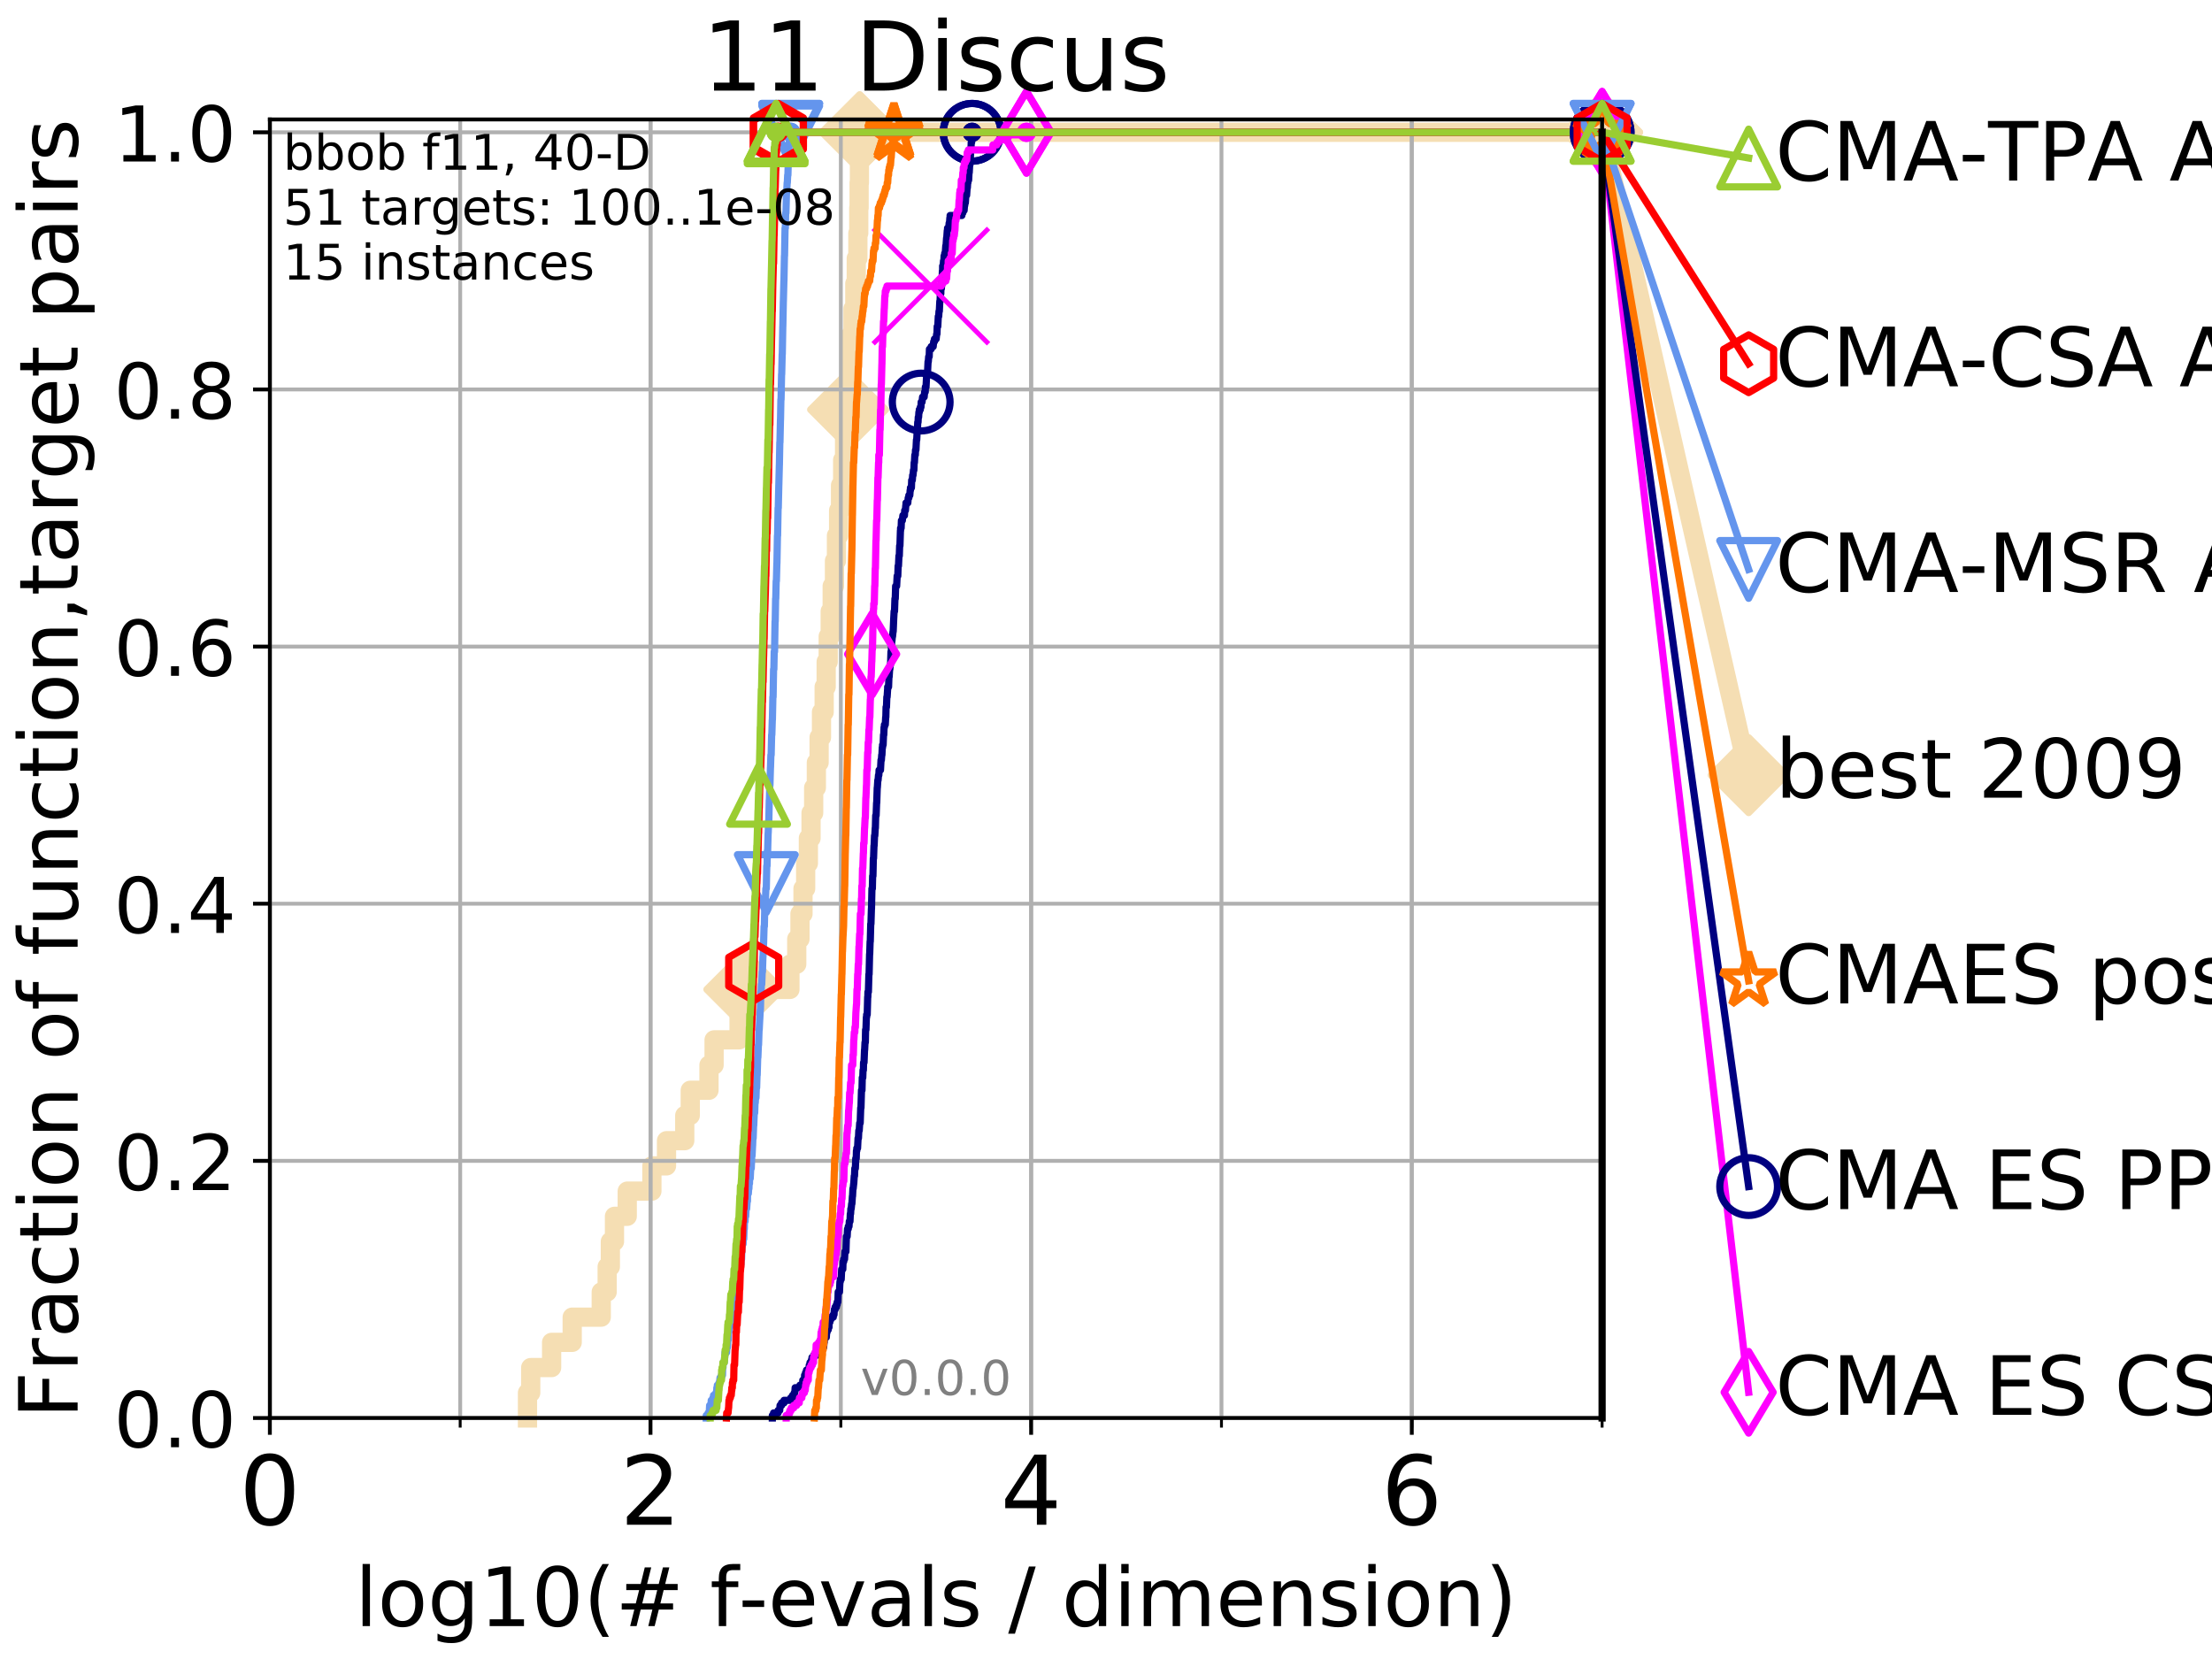 <?xml version="1.0" encoding="utf-8" standalone="no"?>
<!DOCTYPE svg PUBLIC "-//W3C//DTD SVG 1.1//EN"
  "http://www.w3.org/Graphics/SVG/1.1/DTD/svg11.dtd">
<!-- Created with matplotlib (http://matplotlib.org/) -->
<svg height="345pt" version="1.1" viewBox="0 0 460 345" width="460pt" xmlns="http://www.w3.org/2000/svg" xmlns:xlink="http://www.w3.org/1999/xlink">
 <defs>
  <style type="text/css">
*{stroke-linecap:butt;stroke-linejoin:round;}
  </style>
 </defs>
 <g id="figure_1">
  <g id="patch_1">
   <path d="M 0 345.6 
L 460.8 345.6 
L 460.8 0 
L 0 0 
z
" style="fill:#ffffff;"/>
  </g>
  <g id="axes_1">
   <g id="patch_2">
    <path d="M 56.12 294.88 
L 333.168 294.88 
L 333.168 24.84 
L 56.12 24.84 
z
" style="fill:#ffffff;"/>
   </g>
   <g id="line2d_1">
    <path d="M 109.694 294.88 
L 109.694 289.638 
L 110.366 289.638 
L 110.366 284.395 
L 114.71 284.395 
L 114.71 279.153 
L 118.992 279.153 
L 118.992 273.91 
L 125.032 273.91 
L 125.032 268.668 
L 126.265 268.668 
L 126.265 263.425 
L 126.928 263.425 
L 126.928 258.183 
L 127.786 258.183 
L 127.786 252.94 
L 130.44 252.94 
L 130.44 247.698 
L 135.566 247.698 
L 135.566 242.455 
L 138.606 242.455 
L 138.606 237.213 
L 142.397 237.213 
L 142.397 231.97 
L 143.545 231.97 
L 143.545 226.728 
L 147.438 226.728 
L 147.438 221.485 
L 148.5 221.485 
L 148.5 216.243 
L 153.697 216.243 
L 153.697 211 
L 154.792 211 
L 154.792 205.758 
L 164.274 205.758 
L 164.274 200.515 
L 165.688 200.515 
L 165.688 195.273 
L 166.359 195.273 
L 166.359 190.03 
L 166.991 190.03 
L 166.991 184.788 
L 167.542 184.788 
L 167.542 179.546 
L 168.108 179.546 
L 168.108 174.303 
L 168.661 174.303 
L 168.661 169.061 
L 169.206 169.061 
L 169.206 163.818 
L 169.766 163.818 
L 169.766 158.576 
L 170.34 158.576 
L 170.34 153.333 
L 170.832 153.333 
L 170.832 148.091 
L 171.389 148.091 
L 171.389 142.848 
L 171.809 142.848 
L 171.809 137.606 
L 172.231 137.606 
L 172.231 132.363 
L 172.647 132.363 
L 172.647 127.121 
L 173.058 127.121 
L 173.058 121.878 
L 173.534 121.878 
L 173.534 116.636 
L 173.945 116.636 
L 173.945 111.393 
L 174.397 111.393 
L 174.397 106.151 
L 174.796 106.151 
L 174.796 100.908 
L 175.238 100.908 
L 175.238 95.666 
L 175.635 95.666 
L 175.635 90.423 
L 175.97 90.423 
L 175.97 85.181 
L 176.363 85.181 
L 176.363 79.938 
L 176.685 79.938 
L 176.685 74.696 
L 177.043 74.696 
L 177.043 69.453 
L 177.387 69.453 
L 177.387 64.211 
L 177.763 64.211 
L 177.763 58.969 
L 178.064 58.969 
L 178.064 53.726 
L 178.401 53.726 
L 178.401 48.484 
L 178.582 48.484 
L 178.582 43.241 
L 178.656 43.241 
L 178.656 37.999 
L 178.724 37.999 
L 178.724 32.756 
L 178.788 32.756 
L 178.788 27.514 
L 333.168 27.514 
" style="fill:none;stroke:#f5deb3;stroke-linecap:square;stroke-width:4;"/>
   </g>
   <g id="line2d_2">
    <defs>
     <path d="M -0 7.778 
L 7.778 0 
L 0 -7.778 
L -7.778 -0 
z
" id="mf0ae01c831" style="stroke:#f5deb3;stroke-linejoin:miter;stroke-width:1.5;"/>
    </defs>
    <g>
     <use style="fill:#f5deb3;stroke:#f5deb3;stroke-linejoin:miter;stroke-width:1.5;" x="154.792" xlink:href="#mf0ae01c831" y="205.758"/>
     <use style="fill:#f5deb3;stroke:#f5deb3;stroke-linejoin:miter;stroke-width:1.5;" x="176.363" xlink:href="#mf0ae01c831" y="85.181"/>
     <use style="fill:#f5deb3;stroke:#f5deb3;stroke-linejoin:miter;stroke-width:1.5;" x="178.788" xlink:href="#mf0ae01c831" y="27.514"/>
     <use style="fill:#f5deb3;stroke:#f5deb3;stroke-linejoin:miter;stroke-width:1.5;" x="178.788" xlink:href="#mf0ae01c831" y="27.514"/>
     <use style="fill:#f5deb3;stroke:#f5deb3;stroke-linejoin:miter;stroke-width:1.5;" x="333.168" xlink:href="#mf0ae01c831" y="27.514"/>
    </g>
   </g>
   <g id="line2d_3">
    <path style="fill:none;stroke:#f5deb3;stroke-linecap:square;stroke-width:4;"/>
    <g/>
   </g>
   <g id="line2d_4">
    <path d="M 333.168 27.514 
L 363.643 161.197 
" style="fill:none;stroke:#f5deb3;stroke-linecap:square;stroke-width:4;"/>
    <g>
     <use style="fill:#f5deb3;stroke:#f5deb3;stroke-linejoin:miter;stroke-width:1.5;" x="333.168" xlink:href="#mf0ae01c831" y="27.514"/>
     <use style="fill:#f5deb3;stroke:#f5deb3;stroke-linejoin:miter;stroke-width:1.5;" x="363.643" xlink:href="#mf0ae01c831" y="161.197"/>
    </g>
   </g>
   <g id="matplotlib.axis_1">
    <g id="xtick_1">
     <g id="line2d_5">
      <path clip-path="url(#p3b51564e15)" d="M 56.12 294.88 
L 56.12 24.84 
" style="fill:none;stroke:#b0b0b0;stroke-linecap:square;stroke-width:0.8;"/>
     </g>
     <g id="line2d_6">
      <defs>
       <path d="M 0 0 
L 0 3.5 
" id="me53f003550" style="stroke:#000000;stroke-width:0.8;"/>
      </defs>
      <g>
       <use style="stroke:#000000;stroke-width:0.8;" x="56.12" xlink:href="#me53f003550" y="294.88"/>
      </g>
     </g>
     <g id="text_1">
      <!-- 0 -->
      <defs>
       <path d="M 31.781 66.406 
Q 24.172 66.406 20.328 58.906 
Q 16.5 51.422 16.5 36.375 
Q 16.5 21.391 20.328 13.891 
Q 24.172 6.391 31.781 6.391 
Q 39.453 6.391 43.281 13.891 
Q 47.125 21.391 47.125 36.375 
Q 47.125 51.422 43.281 58.906 
Q 39.453 66.406 31.781 66.406 
z
M 31.781 74.219 
Q 44.047 74.219 50.516 64.516 
Q 56.984 54.828 56.984 36.375 
Q 56.984 17.969 50.516 8.266 
Q 44.047 -1.422 31.781 -1.422 
Q 19.531 -1.422 13.062 8.266 
Q 6.594 17.969 6.594 36.375 
Q 6.594 54.828 13.062 64.516 
Q 19.531 74.219 31.781 74.219 
z
" id="DejaVuSans-30"/>
      </defs>
      <g transform="translate(49.758 317.077)scale(0.2 -0.2)">
       <use xlink:href="#DejaVuSans-30"/>
      </g>
     </g>
    </g>
    <g id="xtick_2">
     <g id="line2d_7">
      <path clip-path="url(#p3b51564e15)" d="M 135.277 294.88 
L 135.277 24.84 
" style="fill:none;stroke:#b0b0b0;stroke-linecap:square;stroke-width:0.8;"/>
     </g>
     <g id="line2d_8">
      <g>
       <use style="stroke:#000000;stroke-width:0.8;" x="135.277" xlink:href="#me53f003550" y="294.88"/>
      </g>
     </g>
     <g id="text_2">
      <!-- 2 -->
      <defs>
       <path d="M 19.188 8.297 
L 53.609 8.297 
L 53.609 0 
L 7.328 0 
L 7.328 8.297 
Q 12.938 14.109 22.625 23.891 
Q 32.328 33.688 34.812 36.531 
Q 39.547 41.844 41.422 45.531 
Q 43.312 49.219 43.312 52.781 
Q 43.312 58.594 39.234 62.25 
Q 35.156 65.922 28.609 65.922 
Q 23.969 65.922 18.812 64.312 
Q 13.672 62.703 7.812 59.422 
L 7.812 69.391 
Q 13.766 71.781 18.938 73 
Q 24.125 74.219 28.422 74.219 
Q 39.75 74.219 46.484 68.547 
Q 53.219 62.891 53.219 53.422 
Q 53.219 48.922 51.531 44.891 
Q 49.859 40.875 45.406 35.406 
Q 44.188 33.984 37.641 27.219 
Q 31.109 20.453 19.188 8.297 
z
" id="DejaVuSans-32"/>
      </defs>
      <g transform="translate(128.914 317.077)scale(0.2 -0.2)">
       <use xlink:href="#DejaVuSans-32"/>
      </g>
     </g>
    </g>
    <g id="xtick_3">
     <g id="line2d_9">
      <path clip-path="url(#p3b51564e15)" d="M 214.433 294.88 
L 214.433 24.84 
" style="fill:none;stroke:#b0b0b0;stroke-linecap:square;stroke-width:0.8;"/>
     </g>
     <g id="line2d_10">
      <g>
       <use style="stroke:#000000;stroke-width:0.8;" x="214.433" xlink:href="#me53f003550" y="294.88"/>
      </g>
     </g>
     <g id="text_3">
      <!-- 4 -->
      <defs>
       <path d="M 37.797 64.312 
L 12.891 25.391 
L 37.797 25.391 
z
M 35.203 72.906 
L 47.609 72.906 
L 47.609 25.391 
L 58.016 25.391 
L 58.016 17.188 
L 47.609 17.188 
L 47.609 0 
L 37.797 0 
L 37.797 17.188 
L 4.891 17.188 
L 4.891 26.703 
z
" id="DejaVuSans-34"/>
      </defs>
      <g transform="translate(208.071 317.077)scale(0.2 -0.2)">
       <use xlink:href="#DejaVuSans-34"/>
      </g>
     </g>
    </g>
    <g id="xtick_4">
     <g id="line2d_11">
      <path clip-path="url(#p3b51564e15)" d="M 293.59 294.88 
L 293.59 24.84 
" style="fill:none;stroke:#b0b0b0;stroke-linecap:square;stroke-width:0.8;"/>
     </g>
     <g id="line2d_12">
      <g>
       <use style="stroke:#000000;stroke-width:0.8;" x="293.59" xlink:href="#me53f003550" y="294.88"/>
      </g>
     </g>
     <g id="text_4">
      <!-- 6 -->
      <defs>
       <path d="M 33.016 40.375 
Q 26.375 40.375 22.484 35.828 
Q 18.609 31.297 18.609 23.391 
Q 18.609 15.531 22.484 10.953 
Q 26.375 6.391 33.016 6.391 
Q 39.656 6.391 43.531 10.953 
Q 47.406 15.531 47.406 23.391 
Q 47.406 31.297 43.531 35.828 
Q 39.656 40.375 33.016 40.375 
z
M 52.594 71.297 
L 52.594 62.312 
Q 48.875 64.062 45.094 64.984 
Q 41.312 65.922 37.594 65.922 
Q 27.828 65.922 22.672 59.328 
Q 17.531 52.734 16.797 39.406 
Q 19.672 43.656 24.016 45.922 
Q 28.375 48.188 33.594 48.188 
Q 44.578 48.188 50.953 41.516 
Q 57.328 34.859 57.328 23.391 
Q 57.328 12.156 50.688 5.359 
Q 44.047 -1.422 33.016 -1.422 
Q 20.359 -1.422 13.672 8.266 
Q 6.984 17.969 6.984 36.375 
Q 6.984 53.656 15.188 63.938 
Q 23.391 74.219 37.203 74.219 
Q 40.922 74.219 44.703 73.484 
Q 48.484 72.75 52.594 71.297 
z
" id="DejaVuSans-36"/>
      </defs>
      <g transform="translate(287.227 317.077)scale(0.2 -0.2)">
       <use xlink:href="#DejaVuSans-36"/>
      </g>
     </g>
    </g>
    <g id="xtick_5">
     <g id="line2d_13">
      <path clip-path="url(#p3b51564e15)" d="M 56.12 294.88 
L 56.12 24.84 
" style="fill:none;stroke:#b0b0b0;stroke-linecap:square;stroke-width:0.8;"/>
     </g>
     <g id="line2d_14">
      <defs>
       <path d="M 0 0 
L 0 2 
" id="m406f2ef143" style="stroke:#000000;stroke-width:0.6;"/>
      </defs>
      <g>
       <use style="stroke:#000000;stroke-width:0.6;" x="56.12" xlink:href="#m406f2ef143" y="294.88"/>
      </g>
     </g>
    </g>
    <g id="xtick_6">
     <g id="line2d_15">
      <path clip-path="url(#p3b51564e15)" d="M 95.698 294.88 
L 95.698 24.84 
" style="fill:none;stroke:#b0b0b0;stroke-linecap:square;stroke-width:0.8;"/>
     </g>
     <g id="line2d_16">
      <g>
       <use style="stroke:#000000;stroke-width:0.6;" x="95.698" xlink:href="#m406f2ef143" y="294.88"/>
      </g>
     </g>
    </g>
    <g id="xtick_7">
     <g id="line2d_17">
      <path clip-path="url(#p3b51564e15)" d="M 135.277 294.88 
L 135.277 24.84 
" style="fill:none;stroke:#b0b0b0;stroke-linecap:square;stroke-width:0.8;"/>
     </g>
     <g id="line2d_18">
      <g>
       <use style="stroke:#000000;stroke-width:0.6;" x="135.277" xlink:href="#m406f2ef143" y="294.88"/>
      </g>
     </g>
    </g>
    <g id="xtick_8">
     <g id="line2d_19">
      <path clip-path="url(#p3b51564e15)" d="M 174.855 294.88 
L 174.855 24.84 
" style="fill:none;stroke:#b0b0b0;stroke-linecap:square;stroke-width:0.8;"/>
     </g>
     <g id="line2d_20">
      <g>
       <use style="stroke:#000000;stroke-width:0.6;" x="174.855" xlink:href="#m406f2ef143" y="294.88"/>
      </g>
     </g>
    </g>
    <g id="xtick_9">
     <g id="line2d_21">
      <path clip-path="url(#p3b51564e15)" d="M 214.433 294.88 
L 214.433 24.84 
" style="fill:none;stroke:#b0b0b0;stroke-linecap:square;stroke-width:0.8;"/>
     </g>
     <g id="line2d_22">
      <g>
       <use style="stroke:#000000;stroke-width:0.6;" x="214.433" xlink:href="#m406f2ef143" y="294.88"/>
      </g>
     </g>
    </g>
    <g id="xtick_10">
     <g id="line2d_23">
      <path clip-path="url(#p3b51564e15)" d="M 254.011 294.88 
L 254.011 24.84 
" style="fill:none;stroke:#b0b0b0;stroke-linecap:square;stroke-width:0.8;"/>
     </g>
     <g id="line2d_24">
      <g>
       <use style="stroke:#000000;stroke-width:0.6;" x="254.011" xlink:href="#m406f2ef143" y="294.88"/>
      </g>
     </g>
    </g>
    <g id="xtick_11">
     <g id="line2d_25">
      <path clip-path="url(#p3b51564e15)" d="M 293.59 294.88 
L 293.59 24.84 
" style="fill:none;stroke:#b0b0b0;stroke-linecap:square;stroke-width:0.8;"/>
     </g>
     <g id="line2d_26">
      <g>
       <use style="stroke:#000000;stroke-width:0.6;" x="293.59" xlink:href="#m406f2ef143" y="294.88"/>
      </g>
     </g>
    </g>
    <g id="xtick_12">
     <g id="line2d_27">
      <path clip-path="url(#p3b51564e15)" d="M 333.168 294.88 
L 333.168 24.84 
" style="fill:none;stroke:#b0b0b0;stroke-linecap:square;stroke-width:0.8;"/>
     </g>
     <g id="line2d_28">
      <g>
       <use style="stroke:#000000;stroke-width:0.6;" x="333.168" xlink:href="#m406f2ef143" y="294.88"/>
      </g>
     </g>
    </g>
    <g id="text_5">
     <!-- log10(# f-evals / dimension) -->
     <defs>
      <path d="M 9.422 75.984 
L 18.406 75.984 
L 18.406 0 
L 9.422 0 
z
" id="DejaVuSans-6c"/>
      <path d="M 30.609 48.391 
Q 23.391 48.391 19.188 42.75 
Q 14.984 37.109 14.984 27.297 
Q 14.984 17.484 19.156 11.844 
Q 23.344 6.203 30.609 6.203 
Q 37.797 6.203 41.984 11.859 
Q 46.188 17.531 46.188 27.297 
Q 46.188 37.016 41.984 42.703 
Q 37.797 48.391 30.609 48.391 
z
M 30.609 56 
Q 42.328 56 49.016 48.375 
Q 55.719 40.766 55.719 27.297 
Q 55.719 13.875 49.016 6.219 
Q 42.328 -1.422 30.609 -1.422 
Q 18.844 -1.422 12.172 6.219 
Q 5.516 13.875 5.516 27.297 
Q 5.516 40.766 12.172 48.375 
Q 18.844 56 30.609 56 
z
" id="DejaVuSans-6f"/>
      <path d="M 45.406 27.984 
Q 45.406 37.75 41.375 43.109 
Q 37.359 48.484 30.078 48.484 
Q 22.859 48.484 18.828 43.109 
Q 14.797 37.75 14.797 27.984 
Q 14.797 18.266 18.828 12.891 
Q 22.859 7.516 30.078 7.516 
Q 37.359 7.516 41.375 12.891 
Q 45.406 18.266 45.406 27.984 
z
M 54.391 6.781 
Q 54.391 -7.172 48.188 -13.984 
Q 42 -20.797 29.203 -20.797 
Q 24.469 -20.797 20.266 -20.094 
Q 16.062 -19.391 12.109 -17.922 
L 12.109 -9.188 
Q 16.062 -11.328 19.922 -12.344 
Q 23.781 -13.375 27.781 -13.375 
Q 36.625 -13.375 41.016 -8.766 
Q 45.406 -4.156 45.406 5.172 
L 45.406 9.625 
Q 42.625 4.781 38.281 2.391 
Q 33.938 0 27.875 0 
Q 17.828 0 11.672 7.656 
Q 5.516 15.328 5.516 27.984 
Q 5.516 40.672 11.672 48.328 
Q 17.828 56 27.875 56 
Q 33.938 56 38.281 53.609 
Q 42.625 51.219 45.406 46.391 
L 45.406 54.688 
L 54.391 54.688 
z
" id="DejaVuSans-67"/>
      <path d="M 12.406 8.297 
L 28.516 8.297 
L 28.516 63.922 
L 10.984 60.406 
L 10.984 69.391 
L 28.422 72.906 
L 38.281 72.906 
L 38.281 8.297 
L 54.391 8.297 
L 54.391 0 
L 12.406 0 
z
" id="DejaVuSans-31"/>
      <path d="M 31 75.875 
Q 24.469 64.656 21.281 53.656 
Q 18.109 42.672 18.109 31.391 
Q 18.109 20.125 21.312 9.062 
Q 24.516 -2 31 -13.188 
L 23.188 -13.188 
Q 15.875 -1.703 12.234 9.375 
Q 8.594 20.453 8.594 31.391 
Q 8.594 42.281 12.203 53.312 
Q 15.828 64.359 23.188 75.875 
z
" id="DejaVuSans-28"/>
      <path d="M 51.125 44 
L 36.922 44 
L 32.812 27.688 
L 47.125 27.688 
z
M 43.797 71.781 
L 38.719 51.516 
L 52.984 51.516 
L 58.109 71.781 
L 65.922 71.781 
L 60.891 51.516 
L 76.125 51.516 
L 76.125 44 
L 58.984 44 
L 54.984 27.688 
L 70.516 27.688 
L 70.516 20.219 
L 53.078 20.219 
L 48 0 
L 40.188 0 
L 45.219 20.219 
L 30.906 20.219 
L 25.875 0 
L 18.016 0 
L 23.094 20.219 
L 7.719 20.219 
L 7.719 27.688 
L 24.906 27.688 
L 29 44 
L 13.281 44 
L 13.281 51.516 
L 30.906 51.516 
L 35.891 71.781 
z
" id="DejaVuSans-23"/>
      <path id="DejaVuSans-20"/>
      <path d="M 37.109 75.984 
L 37.109 68.5 
L 28.516 68.5 
Q 23.688 68.5 21.797 66.547 
Q 19.922 64.594 19.922 59.516 
L 19.922 54.688 
L 34.719 54.688 
L 34.719 47.703 
L 19.922 47.703 
L 19.922 0 
L 10.891 0 
L 10.891 47.703 
L 2.297 47.703 
L 2.297 54.688 
L 10.891 54.688 
L 10.891 58.5 
Q 10.891 67.625 15.141 71.797 
Q 19.391 75.984 28.609 75.984 
z
" id="DejaVuSans-66"/>
      <path d="M 4.891 31.391 
L 31.203 31.391 
L 31.203 23.391 
L 4.891 23.391 
z
" id="DejaVuSans-2d"/>
      <path d="M 56.203 29.594 
L 56.203 25.203 
L 14.891 25.203 
Q 15.484 15.922 20.484 11.062 
Q 25.484 6.203 34.422 6.203 
Q 39.594 6.203 44.453 7.469 
Q 49.312 8.734 54.109 11.281 
L 54.109 2.781 
Q 49.266 0.734 44.188 -0.344 
Q 39.109 -1.422 33.891 -1.422 
Q 20.797 -1.422 13.156 6.188 
Q 5.516 13.812 5.516 26.812 
Q 5.516 40.234 12.766 48.109 
Q 20.016 56 32.328 56 
Q 43.359 56 49.781 48.891 
Q 56.203 41.797 56.203 29.594 
z
M 47.219 32.234 
Q 47.125 39.594 43.094 43.984 
Q 39.062 48.391 32.422 48.391 
Q 24.906 48.391 20.391 44.141 
Q 15.875 39.891 15.188 32.172 
z
" id="DejaVuSans-65"/>
      <path d="M 2.984 54.688 
L 12.5 54.688 
L 29.594 8.797 
L 46.688 54.688 
L 56.203 54.688 
L 35.688 0 
L 23.484 0 
z
" id="DejaVuSans-76"/>
      <path d="M 34.281 27.484 
Q 23.391 27.484 19.188 25 
Q 14.984 22.516 14.984 16.5 
Q 14.984 11.719 18.141 8.906 
Q 21.297 6.109 26.703 6.109 
Q 34.188 6.109 38.703 11.406 
Q 43.219 16.703 43.219 25.484 
L 43.219 27.484 
z
M 52.203 31.203 
L 52.203 0 
L 43.219 0 
L 43.219 8.297 
Q 40.141 3.328 35.547 0.953 
Q 30.953 -1.422 24.312 -1.422 
Q 15.922 -1.422 10.953 3.297 
Q 6 8.016 6 15.922 
Q 6 25.141 12.172 29.828 
Q 18.359 34.516 30.609 34.516 
L 43.219 34.516 
L 43.219 35.406 
Q 43.219 41.609 39.141 45 
Q 35.062 48.391 27.688 48.391 
Q 23 48.391 18.547 47.266 
Q 14.109 46.141 10.016 43.891 
L 10.016 52.203 
Q 14.938 54.109 19.578 55.047 
Q 24.219 56 28.609 56 
Q 40.484 56 46.344 49.844 
Q 52.203 43.703 52.203 31.203 
z
" id="DejaVuSans-61"/>
      <path d="M 44.281 53.078 
L 44.281 44.578 
Q 40.484 46.531 36.375 47.5 
Q 32.281 48.484 27.875 48.484 
Q 21.188 48.484 17.844 46.438 
Q 14.5 44.391 14.5 40.281 
Q 14.5 37.156 16.891 35.375 
Q 19.281 33.594 26.516 31.984 
L 29.594 31.297 
Q 39.156 29.25 43.188 25.516 
Q 47.219 21.781 47.219 15.094 
Q 47.219 7.469 41.188 3.016 
Q 35.156 -1.422 24.609 -1.422 
Q 20.219 -1.422 15.453 -0.562 
Q 10.688 0.297 5.422 2 
L 5.422 11.281 
Q 10.406 8.688 15.234 7.391 
Q 20.062 6.109 24.812 6.109 
Q 31.156 6.109 34.562 8.281 
Q 37.984 10.453 37.984 14.406 
Q 37.984 18.062 35.516 20.016 
Q 33.062 21.969 24.703 23.781 
L 21.578 24.516 
Q 13.234 26.266 9.516 29.906 
Q 5.812 33.547 5.812 39.891 
Q 5.812 47.609 11.281 51.797 
Q 16.75 56 26.812 56 
Q 31.781 56 36.172 55.266 
Q 40.578 54.547 44.281 53.078 
z
" id="DejaVuSans-73"/>
      <path d="M 25.391 72.906 
L 33.688 72.906 
L 8.297 -9.281 
L 0 -9.281 
z
" id="DejaVuSans-2f"/>
      <path d="M 45.406 46.391 
L 45.406 75.984 
L 54.391 75.984 
L 54.391 0 
L 45.406 0 
L 45.406 8.203 
Q 42.578 3.328 38.25 0.953 
Q 33.938 -1.422 27.875 -1.422 
Q 17.969 -1.422 11.734 6.484 
Q 5.516 14.406 5.516 27.297 
Q 5.516 40.188 11.734 48.094 
Q 17.969 56 27.875 56 
Q 33.938 56 38.25 53.625 
Q 42.578 51.266 45.406 46.391 
z
M 14.797 27.297 
Q 14.797 17.391 18.875 11.75 
Q 22.953 6.109 30.078 6.109 
Q 37.203 6.109 41.297 11.75 
Q 45.406 17.391 45.406 27.297 
Q 45.406 37.203 41.297 42.844 
Q 37.203 48.484 30.078 48.484 
Q 22.953 48.484 18.875 42.844 
Q 14.797 37.203 14.797 27.297 
z
" id="DejaVuSans-64"/>
      <path d="M 9.422 54.688 
L 18.406 54.688 
L 18.406 0 
L 9.422 0 
z
M 9.422 75.984 
L 18.406 75.984 
L 18.406 64.594 
L 9.422 64.594 
z
" id="DejaVuSans-69"/>
      <path d="M 52 44.188 
Q 55.375 50.25 60.062 53.125 
Q 64.75 56 71.094 56 
Q 79.641 56 84.281 50.016 
Q 88.922 44.047 88.922 33.016 
L 88.922 0 
L 79.891 0 
L 79.891 32.719 
Q 79.891 40.578 77.094 44.375 
Q 74.312 48.188 68.609 48.188 
Q 61.625 48.188 57.562 43.547 
Q 53.516 38.922 53.516 30.906 
L 53.516 0 
L 44.484 0 
L 44.484 32.719 
Q 44.484 40.625 41.703 44.406 
Q 38.922 48.188 33.109 48.188 
Q 26.219 48.188 22.156 43.531 
Q 18.109 38.875 18.109 30.906 
L 18.109 0 
L 9.078 0 
L 9.078 54.688 
L 18.109 54.688 
L 18.109 46.188 
Q 21.188 51.219 25.484 53.609 
Q 29.781 56 35.688 56 
Q 41.656 56 45.828 52.969 
Q 50 49.953 52 44.188 
z
" id="DejaVuSans-6d"/>
      <path d="M 54.891 33.016 
L 54.891 0 
L 45.906 0 
L 45.906 32.719 
Q 45.906 40.484 42.875 44.328 
Q 39.844 48.188 33.797 48.188 
Q 26.516 48.188 22.312 43.547 
Q 18.109 38.922 18.109 30.906 
L 18.109 0 
L 9.078 0 
L 9.078 54.688 
L 18.109 54.688 
L 18.109 46.188 
Q 21.344 51.125 25.703 53.562 
Q 30.078 56 35.797 56 
Q 45.219 56 50.047 50.172 
Q 54.891 44.344 54.891 33.016 
z
" id="DejaVuSans-6e"/>
      <path d="M 8.016 75.875 
L 15.828 75.875 
Q 23.141 64.359 26.781 53.312 
Q 30.422 42.281 30.422 31.391 
Q 30.422 20.453 26.781 9.375 
Q 23.141 -1.703 15.828 -13.188 
L 8.016 -13.188 
Q 14.5 -2 17.703 9.062 
Q 20.906 20.125 20.906 31.391 
Q 20.906 42.672 17.703 53.656 
Q 14.5 64.656 8.016 75.875 
z
" id="DejaVuSans-29"/>
     </defs>
     <g transform="translate(73.803 338.154)scale(0.17 -0.17)">
      <use xlink:href="#DejaVuSans-6c"/>
      <use x="27.783" xlink:href="#DejaVuSans-6f"/>
      <use x="88.965" xlink:href="#DejaVuSans-67"/>
      <use x="152.441" xlink:href="#DejaVuSans-31"/>
      <use x="216.064" xlink:href="#DejaVuSans-30"/>
      <use x="279.688" xlink:href="#DejaVuSans-28"/>
      <use x="318.701" xlink:href="#DejaVuSans-23"/>
      <use x="402.49" xlink:href="#DejaVuSans-20"/>
      <use x="434.277" xlink:href="#DejaVuSans-66"/>
      <use x="469.404" xlink:href="#DejaVuSans-2d"/>
      <use x="505.488" xlink:href="#DejaVuSans-65"/>
      <use x="567.012" xlink:href="#DejaVuSans-76"/>
      <use x="626.191" xlink:href="#DejaVuSans-61"/>
      <use x="687.471" xlink:href="#DejaVuSans-6c"/>
      <use x="715.254" xlink:href="#DejaVuSans-73"/>
      <use x="767.354" xlink:href="#DejaVuSans-20"/>
      <use x="799.141" xlink:href="#DejaVuSans-2f"/>
      <use x="832.832" xlink:href="#DejaVuSans-20"/>
      <use x="864.619" xlink:href="#DejaVuSans-64"/>
      <use x="928.096" xlink:href="#DejaVuSans-69"/>
      <use x="955.879" xlink:href="#DejaVuSans-6d"/>
      <use x="1053.291" xlink:href="#DejaVuSans-65"/>
      <use x="1114.814" xlink:href="#DejaVuSans-6e"/>
      <use x="1178.193" xlink:href="#DejaVuSans-73"/>
      <use x="1230.293" xlink:href="#DejaVuSans-69"/>
      <use x="1258.076" xlink:href="#DejaVuSans-6f"/>
      <use x="1319.258" xlink:href="#DejaVuSans-6e"/>
      <use x="1382.637" xlink:href="#DejaVuSans-29"/>
     </g>
    </g>
   </g>
   <g id="matplotlib.axis_2">
    <g id="ytick_1">
     <g id="line2d_29">
      <path clip-path="url(#p3b51564e15)" d="M 56.12 294.88 
L 333.168 294.88 
" style="fill:none;stroke:#b0b0b0;stroke-linecap:square;stroke-width:0.8;"/>
     </g>
     <g id="line2d_30">
      <defs>
       <path d="M 0 0 
L -3.5 0 
" id="m5cb176929a" style="stroke:#000000;stroke-width:0.8;"/>
      </defs>
      <g>
       <use style="stroke:#000000;stroke-width:0.8;" x="56.12" xlink:href="#m5cb176929a" y="294.88"/>
      </g>
     </g>
     <g id="text_6">
      <!-- 0.0 -->
      <defs>
       <path d="M 10.688 12.406 
L 21 12.406 
L 21 0 
L 10.688 0 
z
" id="DejaVuSans-2e"/>
      </defs>
      <g transform="translate(23.675 300.959)scale(0.16 -0.16)">
       <use xlink:href="#DejaVuSans-30"/>
       <use x="63.623" xlink:href="#DejaVuSans-2e"/>
       <use x="95.41" xlink:href="#DejaVuSans-30"/>
      </g>
     </g>
    </g>
    <g id="ytick_2">
     <g id="line2d_31">
      <path clip-path="url(#p3b51564e15)" d="M 56.12 241.407 
L 333.168 241.407 
" style="fill:none;stroke:#b0b0b0;stroke-linecap:square;stroke-width:0.8;"/>
     </g>
     <g id="line2d_32">
      <g>
       <use style="stroke:#000000;stroke-width:0.8;" x="56.12" xlink:href="#m5cb176929a" y="241.407"/>
      </g>
     </g>
     <g id="text_7">
      <!-- 0.2 -->
      <g transform="translate(23.675 247.485)scale(0.16 -0.16)">
       <use xlink:href="#DejaVuSans-30"/>
       <use x="63.623" xlink:href="#DejaVuSans-2e"/>
       <use x="95.41" xlink:href="#DejaVuSans-32"/>
      </g>
     </g>
    </g>
    <g id="ytick_3">
     <g id="line2d_33">
      <path clip-path="url(#p3b51564e15)" d="M 56.12 187.933 
L 333.168 187.933 
" style="fill:none;stroke:#b0b0b0;stroke-linecap:square;stroke-width:0.8;"/>
     </g>
     <g id="line2d_34">
      <g>
       <use style="stroke:#000000;stroke-width:0.8;" x="56.12" xlink:href="#m5cb176929a" y="187.933"/>
      </g>
     </g>
     <g id="text_8">
      <!-- 0.4 -->
      <g transform="translate(23.675 194.012)scale(0.16 -0.16)">
       <use xlink:href="#DejaVuSans-30"/>
       <use x="63.623" xlink:href="#DejaVuSans-2e"/>
       <use x="95.41" xlink:href="#DejaVuSans-34"/>
      </g>
     </g>
    </g>
    <g id="ytick_4">
     <g id="line2d_35">
      <path clip-path="url(#p3b51564e15)" d="M 56.12 134.46 
L 333.168 134.46 
" style="fill:none;stroke:#b0b0b0;stroke-linecap:square;stroke-width:0.8;"/>
     </g>
     <g id="line2d_36">
      <g>
       <use style="stroke:#000000;stroke-width:0.8;" x="56.12" xlink:href="#m5cb176929a" y="134.46"/>
      </g>
     </g>
     <g id="text_9">
      <!-- 0.6 -->
      <g transform="translate(23.675 140.539)scale(0.16 -0.16)">
       <use xlink:href="#DejaVuSans-30"/>
       <use x="63.623" xlink:href="#DejaVuSans-2e"/>
       <use x="95.41" xlink:href="#DejaVuSans-36"/>
      </g>
     </g>
    </g>
    <g id="ytick_5">
     <g id="line2d_37">
      <path clip-path="url(#p3b51564e15)" d="M 56.12 80.987 
L 333.168 80.987 
" style="fill:none;stroke:#b0b0b0;stroke-linecap:square;stroke-width:0.8;"/>
     </g>
     <g id="line2d_38">
      <g>
       <use style="stroke:#000000;stroke-width:0.8;" x="56.12" xlink:href="#m5cb176929a" y="80.987"/>
      </g>
     </g>
     <g id="text_10">
      <!-- 0.8 -->
      <defs>
       <path d="M 31.781 34.625 
Q 24.75 34.625 20.719 30.859 
Q 16.703 27.094 16.703 20.516 
Q 16.703 13.922 20.719 10.156 
Q 24.75 6.391 31.781 6.391 
Q 38.812 6.391 42.859 10.172 
Q 46.922 13.969 46.922 20.516 
Q 46.922 27.094 42.891 30.859 
Q 38.875 34.625 31.781 34.625 
z
M 21.922 38.812 
Q 15.578 40.375 12.031 44.719 
Q 8.5 49.078 8.5 55.328 
Q 8.5 64.062 14.719 69.141 
Q 20.953 74.219 31.781 74.219 
Q 42.672 74.219 48.875 69.141 
Q 55.078 64.062 55.078 55.328 
Q 55.078 49.078 51.531 44.719 
Q 48 40.375 41.703 38.812 
Q 48.828 37.156 52.797 32.312 
Q 56.781 27.484 56.781 20.516 
Q 56.781 9.906 50.312 4.234 
Q 43.844 -1.422 31.781 -1.422 
Q 19.734 -1.422 13.25 4.234 
Q 6.781 9.906 6.781 20.516 
Q 6.781 27.484 10.781 32.312 
Q 14.797 37.156 21.922 38.812 
z
M 18.312 54.391 
Q 18.312 48.734 21.844 45.562 
Q 25.391 42.391 31.781 42.391 
Q 38.141 42.391 41.719 45.562 
Q 45.312 48.734 45.312 54.391 
Q 45.312 60.062 41.719 63.234 
Q 38.141 66.406 31.781 66.406 
Q 25.391 66.406 21.844 63.234 
Q 18.312 60.062 18.312 54.391 
z
" id="DejaVuSans-38"/>
      </defs>
      <g transform="translate(23.675 87.066)scale(0.16 -0.16)">
       <use xlink:href="#DejaVuSans-30"/>
       <use x="63.623" xlink:href="#DejaVuSans-2e"/>
       <use x="95.41" xlink:href="#DejaVuSans-38"/>
      </g>
     </g>
    </g>
    <g id="ytick_6">
     <g id="line2d_39">
      <path clip-path="url(#p3b51564e15)" d="M 56.12 27.514 
L 333.168 27.514 
" style="fill:none;stroke:#b0b0b0;stroke-linecap:square;stroke-width:0.8;"/>
     </g>
     <g id="line2d_40">
      <g>
       <use style="stroke:#000000;stroke-width:0.8;" x="56.12" xlink:href="#m5cb176929a" y="27.514"/>
      </g>
     </g>
     <g id="text_11">
      <!-- 1.0 -->
      <g transform="translate(23.675 33.592)scale(0.16 -0.16)">
       <use xlink:href="#DejaVuSans-31"/>
       <use x="63.623" xlink:href="#DejaVuSans-2e"/>
       <use x="95.41" xlink:href="#DejaVuSans-30"/>
      </g>
     </g>
    </g>
    <g id="text_12">
     <!-- Fraction of function,target pairs -->
     <defs>
      <path d="M 9.812 72.906 
L 51.703 72.906 
L 51.703 64.594 
L 19.672 64.594 
L 19.672 43.109 
L 48.578 43.109 
L 48.578 34.812 
L 19.672 34.812 
L 19.672 0 
L 9.812 0 
z
" id="DejaVuSans-46"/>
      <path d="M 41.109 46.297 
Q 39.594 47.172 37.812 47.578 
Q 36.031 48 33.891 48 
Q 26.266 48 22.188 43.047 
Q 18.109 38.094 18.109 28.812 
L 18.109 0 
L 9.078 0 
L 9.078 54.688 
L 18.109 54.688 
L 18.109 46.188 
Q 20.953 51.172 25.484 53.578 
Q 30.031 56 36.531 56 
Q 37.453 56 38.578 55.875 
Q 39.703 55.766 41.062 55.516 
z
" id="DejaVuSans-72"/>
      <path d="M 48.781 52.594 
L 48.781 44.188 
Q 44.969 46.297 41.141 47.344 
Q 37.312 48.391 33.406 48.391 
Q 24.656 48.391 19.812 42.844 
Q 14.984 37.312 14.984 27.297 
Q 14.984 17.281 19.812 11.734 
Q 24.656 6.203 33.406 6.203 
Q 37.312 6.203 41.141 7.25 
Q 44.969 8.297 48.781 10.406 
L 48.781 2.094 
Q 45.016 0.344 40.984 -0.531 
Q 36.969 -1.422 32.422 -1.422 
Q 20.062 -1.422 12.781 6.344 
Q 5.516 14.109 5.516 27.297 
Q 5.516 40.672 12.859 48.328 
Q 20.219 56 33.016 56 
Q 37.156 56 41.109 55.141 
Q 45.062 54.297 48.781 52.594 
z
" id="DejaVuSans-63"/>
      <path d="M 18.312 70.219 
L 18.312 54.688 
L 36.812 54.688 
L 36.812 47.703 
L 18.312 47.703 
L 18.312 18.016 
Q 18.312 11.328 20.141 9.422 
Q 21.969 7.516 27.594 7.516 
L 36.812 7.516 
L 36.812 0 
L 27.594 0 
Q 17.188 0 13.234 3.875 
Q 9.281 7.766 9.281 18.016 
L 9.281 47.703 
L 2.688 47.703 
L 2.688 54.688 
L 9.281 54.688 
L 9.281 70.219 
z
" id="DejaVuSans-74"/>
      <path d="M 8.5 21.578 
L 8.5 54.688 
L 17.484 54.688 
L 17.484 21.922 
Q 17.484 14.156 20.5 10.266 
Q 23.531 6.391 29.594 6.391 
Q 36.859 6.391 41.078 11.031 
Q 45.312 15.672 45.312 23.688 
L 45.312 54.688 
L 54.297 54.688 
L 54.297 0 
L 45.312 0 
L 45.312 8.406 
Q 42.047 3.422 37.719 1 
Q 33.406 -1.422 27.688 -1.422 
Q 18.266 -1.422 13.375 4.438 
Q 8.5 10.297 8.5 21.578 
z
M 31.109 56 
z
" id="DejaVuSans-75"/>
      <path d="M 11.719 12.406 
L 22.016 12.406 
L 22.016 4 
L 14.016 -11.625 
L 7.719 -11.625 
L 11.719 4 
z
" id="DejaVuSans-2c"/>
      <path d="M 18.109 8.203 
L 18.109 -20.797 
L 9.078 -20.797 
L 9.078 54.688 
L 18.109 54.688 
L 18.109 46.391 
Q 20.953 51.266 25.266 53.625 
Q 29.594 56 35.594 56 
Q 45.562 56 51.781 48.094 
Q 58.016 40.188 58.016 27.297 
Q 58.016 14.406 51.781 6.484 
Q 45.562 -1.422 35.594 -1.422 
Q 29.594 -1.422 25.266 0.953 
Q 20.953 3.328 18.109 8.203 
z
M 48.688 27.297 
Q 48.688 37.203 44.609 42.844 
Q 40.531 48.484 33.406 48.484 
Q 26.266 48.484 22.188 42.844 
Q 18.109 37.203 18.109 27.297 
Q 18.109 17.391 22.188 11.75 
Q 26.266 6.109 33.406 6.109 
Q 40.531 6.109 44.609 11.75 
Q 48.688 17.391 48.688 27.297 
z
" id="DejaVuSans-70"/>
     </defs>
     <g transform="translate(16.14 294.999)rotate(-90)scale(0.17 -0.17)">
      <use xlink:href="#DejaVuSans-46"/>
      <use x="57.41" xlink:href="#DejaVuSans-72"/>
      <use x="98.523" xlink:href="#DejaVuSans-61"/>
      <use x="159.803" xlink:href="#DejaVuSans-63"/>
      <use x="214.783" xlink:href="#DejaVuSans-74"/>
      <use x="253.992" xlink:href="#DejaVuSans-69"/>
      <use x="281.775" xlink:href="#DejaVuSans-6f"/>
      <use x="342.957" xlink:href="#DejaVuSans-6e"/>
      <use x="406.336" xlink:href="#DejaVuSans-20"/>
      <use x="438.123" xlink:href="#DejaVuSans-6f"/>
      <use x="499.305" xlink:href="#DejaVuSans-66"/>
      <use x="534.51" xlink:href="#DejaVuSans-20"/>
      <use x="566.297" xlink:href="#DejaVuSans-66"/>
      <use x="601.502" xlink:href="#DejaVuSans-75"/>
      <use x="664.881" xlink:href="#DejaVuSans-6e"/>
      <use x="728.26" xlink:href="#DejaVuSans-63"/>
      <use x="783.24" xlink:href="#DejaVuSans-74"/>
      <use x="822.449" xlink:href="#DejaVuSans-69"/>
      <use x="850.232" xlink:href="#DejaVuSans-6f"/>
      <use x="911.414" xlink:href="#DejaVuSans-6e"/>
      <use x="974.793" xlink:href="#DejaVuSans-2c"/>
      <use x="1006.58" xlink:href="#DejaVuSans-74"/>
      <use x="1045.789" xlink:href="#DejaVuSans-61"/>
      <use x="1107.068" xlink:href="#DejaVuSans-72"/>
      <use x="1148.166" xlink:href="#DejaVuSans-67"/>
      <use x="1211.643" xlink:href="#DejaVuSans-65"/>
      <use x="1273.166" xlink:href="#DejaVuSans-74"/>
      <use x="1312.375" xlink:href="#DejaVuSans-20"/>
      <use x="1344.162" xlink:href="#DejaVuSans-70"/>
      <use x="1407.639" xlink:href="#DejaVuSans-61"/>
      <use x="1468.918" xlink:href="#DejaVuSans-69"/>
      <use x="1496.701" xlink:href="#DejaVuSans-72"/>
      <use x="1537.814" xlink:href="#DejaVuSans-73"/>
     </g>
    </g>
   </g>
   <g id="line2d_41">
    <defs>
     <path d="M 0 1.5 
C 0.398 1.5 0.779 1.342 1.061 1.061 
C 1.342 0.779 1.5 0.398 1.5 0 
C 1.5 -0.398 1.342 -0.779 1.061 -1.061 
C 0.779 -1.342 0.398 -1.5 0 -1.5 
C -0.398 -1.5 -0.779 -1.342 -1.061 -1.061 
C -1.342 -0.779 -1.5 -0.398 -1.5 0 
C -1.5 0.398 -1.342 0.779 -1.061 1.061 
C -0.779 1.342 -0.398 1.5 0 1.5 
z
" id="m08fe1bc634" style="stroke:#f5deb3;"/>
    </defs>
    <g>
     <use style="fill:#f5deb3;stroke:#f5deb3;" x="178.788" xlink:href="#m08fe1bc634" y="27.514"/>
     <use style="fill:#f5deb3;stroke:#f5deb3;" x="178.788" xlink:href="#m08fe1bc634" y="27.514"/>
    </g>
   </g>
   <g id="line2d_42">
    <defs>
     <path d="M 0 1.5 
C 0.398 1.5 0.779 1.342 1.061 1.061 
C 1.342 0.779 1.5 0.398 1.5 0 
C 1.5 -0.398 1.342 -0.779 1.061 -1.061 
C 0.779 -1.342 0.398 -1.5 0 -1.5 
C -0.398 -1.5 -0.779 -1.342 -1.061 -1.061 
C -1.342 -0.779 -1.5 -0.398 -1.5 0 
C -1.5 0.398 -1.342 0.779 -1.061 1.061 
C -0.779 1.342 -0.398 1.5 0 1.5 
z
" id="m9f11d4a2cd" style="stroke:#000080;"/>
    </defs>
    <g>
     <use style="fill:#000080;stroke:#000080;" x="202.158" xlink:href="#m9f11d4a2cd" y="27.514"/>
     <use style="fill:#000080;stroke:#000080;" x="202.158" xlink:href="#m9f11d4a2cd" y="27.514"/>
    </g>
   </g>
   <g id="line2d_43">
    <path d="M 160.607 294.88 
L 160.607 294.356 
L 160.868 294.356 
L 160.868 293.832 
L 161.806 293.832 
L 161.806 293.307 
L 162.144 293.307 
L 162.218 292.259 
L 162.537 292.259 
L 162.537 291.735 
L 163.045 291.735 
L 163.045 291.21 
L 164.442 291.21 
L 164.442 290.686 
L 164.829 290.686 
L 164.829 290.162 
L 165.169 290.162 
L 165.169 289.638 
L 165.288 289.638 
L 165.357 288.589 
L 166.346 288.589 
L 166.346 288.065 
L 166.899 288.065 
L 166.948 287.016 
L 167.3 287.016 
L 167.32 285.968 
L 167.521 285.968 
L 167.521 285.444 
L 167.721 285.444 
L 167.721 284.919 
L 168.206 284.919 
L 168.295 283.871 
L 168.446 283.871 
L 168.446 283.347 
L 168.738 283.347 
L 168.738 282.822 
L 168.857 282.822 
L 168.857 282.298 
L 169.234 282.298 
L 169.234 281.774 
L 170.289 281.774 
L 170.384 280.725 
L 170.771 280.725 
L 170.771 280.201 
L 171.284 280.201 
L 171.367 279.153 
L 171.409 279.153 
L 171.446 278.104 
L 171.837 278.104 
L 171.906 277.056 
L 171.991 277.056 
L 171.991 276.531 
L 172.24 276.531 
L 172.24 276.007 
L 172.402 276.007 
L 172.411 274.959 
L 172.582 274.959 
L 172.582 274.434 
L 172.769 274.434 
L 172.769 273.91 
L 173.284 273.91 
L 173.284 273.386 
L 173.442 273.386 
L 173.499 272.337 
L 173.674 272.337 
L 173.674 271.813 
L 173.939 271.813 
L 173.939 271.289 
L 174.098 271.289 
L 174.098 270.765 
L 174.242 270.765 
L 174.306 268.668 
L 174.571 268.668 
L 174.666 266.571 
L 174.732 266.571 
L 174.732 266.046 
L 174.933 266.046 
L 175.033 263.949 
L 175.264 263.949 
L 175.318 262.377 
L 175.452 262.377 
L 175.452 261.852 
L 175.628 261.852 
L 175.709 260.28 
L 175.916 260.28 
L 176.018 257.134 
L 176.171 257.134 
L 176.256 255.561 
L 176.4 255.561 
L 176.4 255.037 
L 176.56 255.037 
L 176.618 253.989 
L 176.759 253.989 
L 176.829 252.416 
L 176.886 252.416 
L 176.942 251.367 
L 177.011 251.367 
L 177.11 250.319 
L 177.16 250.319 
L 177.261 248.746 
L 177.289 248.746 
L 177.368 247.173 
L 177.422 247.173 
L 177.533 246.125 
L 177.545 246.125 
L 177.647 244.552 
L 177.7 244.552 
L 177.765 242.979 
L 177.876 242.979 
L 177.963 240.882 
L 178.06 240.882 
L 178.104 239.31 
L 178.175 239.31 
L 178.175 238.785 
L 178.334 238.785 
L 178.441 236.689 
L 178.522 236.689 
L 178.594 235.116 
L 178.679 235.116 
L 178.78 233.543 
L 178.882 233.543 
L 178.99 230.398 
L 179.046 230.398 
L 179.152 226.728 
L 179.254 226.728 
L 179.316 224.107 
L 179.418 224.107 
L 179.473 222.534 
L 179.545 222.534 
L 179.583 220.961 
L 179.679 220.961 
L 179.785 218.34 
L 179.808 218.34 
L 179.885 216.767 
L 179.952 216.767 
L 180.004 214.146 
L 180.079 214.146 
L 180.168 211.525 
L 180.222 211.525 
L 180.222 211 
L 180.341 211 
L 180.441 207.331 
L 180.471 207.331 
L 180.491 206.282 
L 180.589 206.282 
L 180.69 202.612 
L 180.735 202.612 
L 180.837 198.418 
L 180.86 198.418 
L 180.945 195.797 
L 180.979 195.797 
L 181.076 192.127 
L 181.12 192.127 
L 181.216 188.982 
L 181.232 188.982 
L 181.324 184.788 
L 181.412 184.788 
L 181.47 182.167 
L 181.534 182.167 
L 181.615 178.497 
L 181.662 178.497 
L 181.749 175.876 
L 181.778 175.876 
L 181.868 173.779 
L 181.924 173.779 
L 182.012 172.206 
L 182.04 172.206 
L 182.109 169.585 
L 182.197 169.585 
L 182.293 166.964 
L 182.321 166.964 
L 182.426 163.818 
L 182.447 163.818 
L 182.55 162.245 
L 182.603 162.245 
L 182.69 161.197 
L 182.761 161.197 
L 182.81 160.148 
L 183.101 160.148 
L 183.212 158.051 
L 183.288 158.051 
L 183.359 157.003 
L 183.401 157.003 
L 183.478 155.43 
L 183.532 155.43 
L 183.532 154.906 
L 183.651 154.906 
L 183.735 152.809 
L 183.787 152.809 
L 183.848 151.236 
L 183.918 151.236 
L 183.918 150.712 
L 184.097 150.712 
L 184.183 149.139 
L 184.217 149.139 
L 184.265 147.042 
L 184.348 147.042 
L 184.424 144.945 
L 184.481 144.945 
L 184.583 143.372 
L 184.596 143.372 
L 184.596 142.848 
L 184.781 142.848 
L 184.858 140.751 
L 184.904 140.751 
L 184.998 139.178 
L 185.044 139.178 
L 185.151 138.13 
L 185.2 138.13 
L 185.286 135.509 
L 185.352 135.509 
L 185.433 133.412 
L 185.468 133.412 
L 185.57 132.363 
L 185.605 132.363 
L 185.713 131.315 
L 185.742 131.315 
L 185.852 128.693 
L 185.854 128.693 
L 185.938 127.121 
L 186.021 127.121 
L 186.108 124.499 
L 186.175 124.499 
L 186.254 121.878 
L 186.46 121.878 
L 186.569 119.781 
L 186.7 119.781 
L 186.774 117.684 
L 186.844 117.684 
L 186.941 115.587 
L 187.017 115.587 
L 187.084 113.49 
L 187.148 113.49 
L 187.25 110.345 
L 187.279 110.345 
L 187.279 109.821 
L 187.394 109.821 
L 187.455 108.248 
L 187.648 108.248 
L 187.758 107.199 
L 188.083 107.199 
L 188.138 106.151 
L 188.287 106.151 
L 188.368 105.102 
L 188.408 105.102 
L 188.408 104.578 
L 188.784 104.578 
L 188.87 103.53 
L 189.001 103.53 
L 189.001 103.005 
L 189.199 103.005 
L 189.272 101.957 
L 189.332 101.957 
L 189.332 101.433 
L 189.531 101.433 
L 189.591 99.86 
L 189.72 99.86 
L 189.795 98.811 
L 189.875 98.811 
L 189.961 97.763 
L 190.046 97.763 
L 190.106 96.19 
L 190.161 96.19 
L 190.243 94.617 
L 190.343 94.617 
L 190.384 93.569 
L 190.476 93.569 
L 190.582 91.472 
L 190.639 91.472 
L 190.744 89.375 
L 190.785 89.375 
L 190.85 87.802 
L 190.913 87.802 
L 190.959 86.754 
L 191.03 86.754 
L 191.093 85.705 
L 191.177 85.705 
L 191.177 85.181 
L 191.387 85.181 
L 191.387 84.657 
L 191.519 84.657 
L 191.567 83.608 
L 191.746 83.608 
L 191.853 82.56 
L 192.184 82.56 
L 192.28 81.511 
L 192.408 81.511 
L 192.434 80.463 
L 192.575 80.463 
L 192.682 78.366 
L 192.752 78.366 
L 192.759 77.317 
L 192.893 77.317 
L 192.994 75.22 
L 193.044 75.22 
L 193.123 74.172 
L 193.231 74.172 
L 193.282 72.599 
L 193.641 72.599 
L 193.641 72.075 
L 194.059 72.075 
L 194.167 71.026 
L 194.326 71.026 
L 194.326 70.502 
L 194.676 70.502 
L 194.784 69.453 
L 194.846 69.453 
L 194.899 67.881 
L 195.018 67.881 
L 195.125 65.784 
L 195.21 65.784 
L 195.273 64.735 
L 195.336 64.735 
L 195.441 62.638 
L 195.494 62.638 
L 195.552 61.066 
L 195.648 61.066 
L 195.662 60.017 
L 195.769 60.017 
L 195.849 58.444 
L 195.897 58.444 
L 195.977 56.347 
L 196.023 56.347 
L 196.027 55.299 
L 196.138 55.299 
L 196.211 54.25 
L 196.281 54.25 
L 196.333 53.202 
L 196.457 53.202 
L 196.457 52.678 
L 196.574 52.678 
L 196.682 51.105 
L 196.738 51.105 
L 196.842 49.532 
L 196.879 49.532 
L 196.989 47.959 
L 197.048 47.959 
L 197.048 47.435 
L 197.293 47.435 
L 197.382 46.387 
L 197.457 46.387 
L 197.528 45.338 
L 197.583 45.338 
L 197.583 44.814 
L 200.023 44.814 
L 200.023 44.29 
L 200.22 44.29 
L 200.22 43.765 
L 200.491 43.765 
L 200.57 42.717 
L 200.625 42.717 
L 200.625 42.193 
L 200.749 42.193 
L 200.849 40.62 
L 201.011 40.62 
L 201.116 39.047 
L 201.166 39.047 
L 201.231 37.999 
L 201.281 37.999 
L 201.281 37.474 
L 201.429 37.474 
L 201.514 35.902 
L 201.557 35.902 
L 201.645 34.329 
L 201.688 34.329 
L 201.767 32.756 
L 201.8 32.756 
L 201.862 31.183 
L 201.92 31.183 
L 201.974 29.611 
L 202.061 29.611 
L 202.158 27.514 
L 333.168 27.514 
L 333.168 27.514 
" style="fill:none;stroke:#000080;stroke-linecap:square;stroke-width:1.5;"/>
   </g>
   <g id="line2d_44">
    <defs>
     <path d="M 0 6 
C 1.591 6 3.117 5.368 4.243 4.243 
C 5.368 3.117 6 1.591 6 0 
C 6 -1.591 5.368 -3.117 4.243 -4.243 
C 3.117 -5.368 1.591 -6 0 -6 
C -1.591 -6 -3.117 -5.368 -4.243 -4.243 
C -5.368 -3.117 -6 -1.591 -6 0 
C -6 1.591 -5.368 3.117 -4.243 4.243 
C -3.117 5.368 -1.591 6 0 6 
z
" id="m04d72d30a9" style="stroke:#000080;stroke-width:1.5;"/>
    </defs>
    <g>
     <use style="fill:none;stroke:#000080;stroke-width:1.5;" x="191.567" xlink:href="#m04d72d30a9" y="83.608"/>
     <use style="fill:none;stroke:#000080;stroke-width:1.5;" x="202.158" xlink:href="#m04d72d30a9" y="27.514"/>
     <use style="fill:none;stroke:#000080;stroke-width:1.5;" x="202.158" xlink:href="#m04d72d30a9" y="27.514"/>
     <use style="fill:none;stroke:#000080;stroke-width:1.5;" x="333.168" xlink:href="#m04d72d30a9" y="27.514"/>
    </g>
   </g>
   <g id="line2d_45">
    <path style="fill:none;stroke:#000080;stroke-linecap:square;stroke-width:1.5;"/>
    <g/>
   </g>
   <g id="line2d_46">
    <defs>
     <path d="M 0 1.5 
C 0.398 1.5 0.779 1.342 1.061 1.061 
C 1.342 0.779 1.5 0.398 1.5 0 
C 1.5 -0.398 1.342 -0.779 1.061 -1.061 
C 0.779 -1.342 0.398 -1.5 0 -1.5 
C -0.398 -1.5 -0.779 -1.342 -1.061 -1.061 
C -1.342 -0.779 -1.5 -0.398 -1.5 0 
C -1.5 0.398 -1.342 0.779 -1.061 1.061 
C -0.779 1.342 -0.398 1.5 0 1.5 
z
" id="mf9712e4d1c" style="stroke:#ff00ff;"/>
    </defs>
    <g>
     <use style="fill:#ff00ff;stroke:#ff00ff;" x="213.467" xlink:href="#mf9712e4d1c" y="27.514"/>
     <use style="fill:#ff00ff;stroke:#ff00ff;" x="213.467" xlink:href="#mf9712e4d1c" y="27.514"/>
    </g>
   </g>
   <g id="line2d_47">
    <path d="M 163.489 294.88 
L 163.489 294.356 
L 164.066 294.356 
L 164.066 293.832 
L 164.259 293.832 
L 164.259 293.307 
L 164.537 293.307 
L 164.537 292.783 
L 165.059 292.783 
L 165.059 292.259 
L 165.658 292.259 
L 165.658 291.735 
L 166.216 291.735 
L 166.256 290.686 
L 166.751 290.686 
L 166.751 290.162 
L 166.867 290.162 
L 166.867 289.638 
L 167.274 289.638 
L 167.274 289.113 
L 167.458 289.113 
L 167.542 288.065 
L 167.628 288.065 
L 167.628 287.541 
L 167.813 287.541 
L 167.813 287.016 
L 168.08 287.016 
L 168.123 285.444 
L 168.257 285.444 
L 168.257 284.919 
L 168.396 284.919 
L 168.396 284.395 
L 168.673 284.395 
L 168.673 283.871 
L 168.947 283.871 
L 168.947 283.347 
L 169.177 283.347 
L 169.182 282.298 
L 169.294 282.298 
L 169.294 281.774 
L 169.47 281.774 
L 169.47 281.25 
L 169.667 281.25 
L 169.727 279.677 
L 170.234 279.677 
L 170.234 279.153 
L 170.544 279.153 
L 170.544 278.628 
L 170.68 278.628 
L 170.751 277.056 
L 170.876 277.056 
L 170.876 276.531 
L 171.016 276.531 
L 171.016 276.007 
L 171.156 276.007 
L 171.184 274.959 
L 171.497 274.959 
L 171.605 273.386 
L 171.701 273.386 
L 171.806 271.813 
L 171.946 271.813 
L 172.031 270.24 
L 172.071 270.24 
L 172.082 268.668 
L 172.195 268.668 
L 172.232 267.619 
L 172.327 267.619 
L 172.327 267.095 
L 172.605 267.095 
L 172.605 266.571 
L 172.746 266.571 
L 172.789 265.522 
L 173.355 265.522 
L 173.462 262.901 
L 173.525 262.901 
L 173.633 261.852 
L 173.712 261.852 
L 173.796 260.804 
L 173.892 260.804 
L 173.943 259.755 
L 174.045 259.755 
L 174.141 257.134 
L 174.282 257.134 
L 174.382 254.513 
L 174.491 254.513 
L 174.491 253.989 
L 174.658 253.989 
L 174.728 252.416 
L 174.819 252.416 
L 174.862 250.843 
L 174.979 250.843 
L 175.02 249.27 
L 175.102 249.27 
L 175.191 246.649 
L 175.273 246.649 
L 175.372 245.601 
L 175.48 245.601 
L 175.553 242.455 
L 175.597 242.455 
L 175.597 241.931 
L 175.733 241.931 
L 175.777 240.882 
L 175.871 240.882 
L 175.947 239.834 
L 176.035 239.834 
L 176.137 235.64 
L 176.181 235.64 
L 176.284 234.067 
L 176.378 234.067 
L 176.47 230.922 
L 176.495 230.922 
L 176.602 229.349 
L 176.63 229.349 
L 176.692 227.252 
L 176.777 227.252 
L 176.885 225.155 
L 176.98 225.155 
L 177.091 221.485 
L 177.338 221.485 
L 177.389 219.388 
L 177.456 219.388 
L 177.541 216.243 
L 177.572 216.243 
L 177.654 214.67 
L 177.767 214.67 
L 177.788 213.622 
L 177.882 213.622 
L 177.991 210.476 
L 177.998 210.476 
L 178.107 208.903 
L 178.133 208.903 
L 178.215 205.758 
L 178.281 205.758 
L 178.366 202.612 
L 178.405 202.612 
L 178.481 200.515 
L 178.537 200.515 
L 178.628 196.846 
L 178.668 196.846 
L 178.769 194.224 
L 178.826 194.224 
L 178.924 190.03 
L 179.059 190.03 
L 179.14 186.885 
L 179.18 186.885 
L 179.221 184.264 
L 179.3 184.264 
L 179.364 180.594 
L 179.426 180.594 
L 179.535 177.449 
L 179.554 177.449 
L 179.605 175.352 
L 179.684 175.352 
L 179.784 172.206 
L 179.802 172.206 
L 179.906 170.109 
L 179.955 170.109 
L 180.057 165.915 
L 180.078 165.915 
L 180.188 163.294 
L 180.203 163.294 
L 180.264 160.148 
L 180.342 160.148 
L 180.442 156.479 
L 180.502 156.479 
L 180.551 154.382 
L 180.615 154.382 
L 180.699 151.76 
L 180.745 151.76 
L 180.844 149.139 
L 180.896 149.139 
L 180.986 145.469 
L 181.015 145.469 
L 181.125 140.751 
L 181.171 140.751 
L 181.281 137.606 
L 181.3 137.606 
L 181.374 134.984 
L 181.436 134.984 
L 181.535 130.266 
L 181.554 130.266 
L 181.652 126.596 
L 181.693 126.596 
L 181.702 125.548 
L 181.81 125.548 
L 181.896 121.878 
L 181.931 121.878 
L 182.012 118.209 
L 182.051 118.209 
L 182.159 112.442 
L 182.186 112.442 
L 182.292 108.248 
L 182.34 108.248 
L 182.434 104.054 
L 182.463 104.054 
L 182.566 99.336 
L 182.603 99.336 
L 182.704 96.19 
L 182.741 96.19 
L 182.751 94.617 
L 182.872 94.617 
L 182.982 89.375 
L 183.024 89.375 
L 183.121 85.181 
L 183.161 85.181 
L 183.261 79.938 
L 183.289 79.938 
L 183.395 75.744 
L 183.403 75.744 
L 183.467 72.075 
L 183.526 72.075 
L 183.593 69.453 
L 183.659 69.453 
L 183.737 66.832 
L 183.784 66.832 
L 183.881 64.211 
L 183.897 64.211 
L 184.001 61.59 
L 184.06 61.59 
L 184.099 60.541 
L 184.265 60.541 
L 184.265 60.017 
L 184.457 60.017 
L 184.457 59.493 
L 195.74 59.493 
L 195.74 58.969 
L 196.091 58.969 
L 196.091 58.444 
L 196.69 58.444 
L 196.69 57.92 
L 196.856 57.92 
L 196.953 56.347 
L 197.041 56.347 
L 197.043 55.299 
L 197.168 55.299 
L 197.188 54.25 
L 197.545 54.25 
L 197.545 53.726 
L 197.82 53.726 
L 197.827 52.678 
L 198.022 52.678 
L 198.109 50.056 
L 198.205 50.056 
L 198.205 49.532 
L 198.318 49.532 
L 198.318 49.008 
L 198.451 49.008 
L 198.552 47.959 
L 198.58 47.959 
L 198.675 45.862 
L 198.789 45.862 
L 198.789 45.338 
L 198.929 45.338 
L 198.936 44.29 
L 199.142 44.29 
L 199.142 43.765 
L 199.35 43.765 
L 199.449 41.668 
L 199.5 41.668 
L 199.572 40.096 
L 199.631 40.096 
L 199.631 39.571 
L 199.854 39.571 
L 199.912 37.474 
L 200.133 37.474 
L 200.233 35.902 
L 200.302 35.902 
L 200.324 34.853 
L 200.482 34.853 
L 200.53 33.805 
L 200.775 33.805 
L 200.775 33.28 
L 201.04 33.28 
L 201.144 31.708 
L 201.382 31.708 
L 201.382 31.183 
L 206.451 31.183 
L 206.489 30.135 
L 207.299 30.135 
L 207.299 29.611 
L 207.704 29.611 
L 207.704 29.086 
L 209.085 29.086 
L 209.085 28.562 
L 209.689 28.562 
L 209.689 28.038 
L 213.467 28.038 
L 213.467 27.514 
L 333.168 27.514 
L 333.168 27.514 
" style="fill:none;stroke:#ff00ff;stroke-linecap:square;stroke-width:1.5;"/>
   </g>
   <g id="line2d_48">
    <defs>
     <path d="M -0 8.485 
L 5.091 0 
L 0 -8.485 
L -5.091 -0 
z
" id="m61ebd7c7e2" style="stroke:#ff00ff;stroke-linejoin:miter;stroke-width:1.5;"/>
    </defs>
    <g>
     <use style="fill:none;stroke:#ff00ff;stroke-linejoin:miter;stroke-width:1.5;" x="181.368" xlink:href="#m61ebd7c7e2" y="136.033"/>
     <use style="fill:none;stroke:#ff00ff;stroke-linejoin:miter;stroke-width:1.5;" x="213.467" xlink:href="#m61ebd7c7e2" y="27.514"/>
     <use style="fill:none;stroke:#ff00ff;stroke-linejoin:miter;stroke-width:1.5;" x="213.467" xlink:href="#m61ebd7c7e2" y="27.514"/>
     <use style="fill:none;stroke:#ff00ff;stroke-linejoin:miter;stroke-width:1.5;" x="333.168" xlink:href="#m61ebd7c7e2" y="27.514"/>
    </g>
   </g>
   <g id="line2d_49">
    <path style="fill:none;stroke:#ff00ff;stroke-linecap:square;stroke-width:1.5;"/>
    <g/>
   </g>
   <g id="line2d_50">
    <path clip-path="url(#p3b51564e15)" d="M 193.577 59.493 
" style="fill:none;stroke:#ff00ff;stroke-linecap:square;stroke-width:1.5;"/>
    <defs>
     <path d="M -12 12 
L 12 -12 
M -12 -12 
L 12 12 
" id="mc22bf9cdfb" style="stroke:#ff00ff;"/>
    </defs>
    <g clip-path="url(#p3b51564e15)">
     <use style="fill:#ff00ff;stroke:#ff00ff;" x="193.577" xlink:href="#mc22bf9cdfb" y="59.493"/>
    </g>
   </g>
   <g id="line2d_51">
    <defs>
     <path d="M 0 1.5 
C 0.398 1.5 0.779 1.342 1.061 1.061 
C 1.342 0.779 1.5 0.398 1.5 0 
C 1.5 -0.398 1.342 -0.779 1.061 -1.061 
C 0.779 -1.342 0.398 -1.5 0 -1.5 
C -0.398 -1.5 -0.779 -1.342 -1.061 -1.061 
C -1.342 -0.779 -1.5 -0.398 -1.5 0 
C -1.5 0.398 -1.342 0.779 -1.061 1.061 
C -0.779 1.342 -0.398 1.5 0 1.5 
z
" id="mdd01f81f1d" style="stroke:#ff7500;"/>
    </defs>
    <g>
     <use style="fill:#ff7500;stroke:#ff7500;" x="185.896" xlink:href="#mdd01f81f1d" y="27.514"/>
     <use style="fill:#ff7500;stroke:#ff7500;" x="185.896" xlink:href="#mdd01f81f1d" y="27.514"/>
    </g>
   </g>
   <g id="line2d_52">
    <path d="M 169.352 294.88 
L 169.432 293.307 
L 169.643 293.307 
L 169.643 292.783 
L 169.768 292.783 
L 169.795 291.21 
L 169.94 291.21 
L 169.94 290.686 
L 170.053 290.686 
L 170.163 288.589 
L 170.212 288.589 
L 170.323 287.016 
L 170.461 287.016 
L 170.563 285.444 
L 170.591 285.444 
L 170.591 284.919 
L 170.809 284.919 
L 170.905 282.822 
L 170.934 282.822 
L 171.021 281.774 
L 171.046 281.774 
L 171.048 280.725 
L 171.182 280.725 
L 171.222 279.677 
L 171.3 279.677 
L 171.41 278.104 
L 171.411 278.104 
L 171.482 276.007 
L 171.535 276.007 
L 171.635 273.91 
L 171.647 273.91 
L 171.73 272.337 
L 171.801 272.337 
L 171.889 270.24 
L 171.93 270.24 
L 172.037 268.668 
L 172.065 268.668 
L 172.156 266.571 
L 172.182 266.571 
L 172.292 265.522 
L 172.322 265.522 
L 172.43 263.425 
L 172.487 263.425 
L 172.576 260.804 
L 172.617 260.804 
L 172.672 259.755 
L 172.728 259.755 
L 172.823 257.134 
L 172.885 257.134 
L 172.975 253.989 
L 173.023 253.989 
L 173.131 252.94 
L 173.137 252.94 
L 173.203 249.795 
L 173.281 249.795 
L 173.357 247.173 
L 173.407 247.173 
L 173.503 243.504 
L 173.532 243.504 
L 173.573 240.882 
L 173.671 240.882 
L 173.773 238.261 
L 173.794 238.261 
L 173.85 236.164 
L 173.907 236.164 
L 174.002 232.495 
L 174.053 232.495 
L 174.138 230.398 
L 174.203 230.398 
L 174.229 228.301 
L 174.338 228.301 
L 174.414 224.107 
L 174.449 224.107 
L 174.527 219.913 
L 174.571 219.913 
L 174.67 216.767 
L 174.707 216.767 
L 174.812 211.525 
L 174.831 211.525 
L 174.941 206.806 
L 174.966 206.806 
L 175.074 202.612 
L 175.088 202.612 
L 175.181 197.894 
L 175.199 197.894 
L 175.309 194.749 
L 175.315 194.749 
L 175.426 192.652 
L 175.427 192.652 
L 175.513 188.458 
L 175.548 188.458 
L 175.655 184.264 
L 175.67 184.264 
L 175.779 177.449 
L 175.782 177.449 
L 175.874 173.779 
L 175.896 173.779 
L 175.993 168.012 
L 176.009 168.012 
L 176.108 162.245 
L 176.133 162.245 
L 176.233 157.003 
L 176.276 157.003 
L 176.374 150.712 
L 176.409 150.712 
L 176.506 144.421 
L 176.548 144.421 
L 176.642 138.13 
L 176.675 138.13 
L 176.784 131.839 
L 176.786 131.839 
L 176.884 126.072 
L 176.906 126.072 
L 177.005 119.257 
L 177.04 119.257 
L 177.149 114.539 
L 177.157 114.539 
L 177.263 107.199 
L 177.271 107.199 
L 177.374 100.908 
L 177.384 100.908 
L 177.487 96.19 
L 177.545 96.19 
L 177.656 93.045 
L 177.72 93.045 
L 177.814 89.899 
L 177.876 89.899 
L 177.974 86.754 
L 178.027 86.754 
L 178.114 83.608 
L 178.139 83.608 
L 178.244 82.035 
L 178.278 82.035 
L 178.366 79.414 
L 178.394 79.414 
L 178.496 76.269 
L 178.538 76.269 
L 178.63 73.123 
L 178.679 73.123 
L 178.786 69.978 
L 178.813 69.978 
L 178.868 68.405 
L 178.941 68.405 
L 179.009 67.356 
L 179.068 67.356 
L 179.068 66.832 
L 179.207 66.832 
L 179.282 65.784 
L 179.323 65.784 
L 179.407 64.735 
L 179.461 64.735 
L 179.542 63.687 
L 179.642 63.687 
L 179.751 61.59 
L 179.783 61.59 
L 179.783 61.066 
L 179.907 61.066 
L 180.01 60.017 
L 180.216 60.017 
L 180.216 59.493 
L 180.419 59.493 
L 180.419 58.969 
L 180.582 58.969 
L 180.582 58.444 
L 180.856 58.444 
L 180.957 57.396 
L 181.033 57.396 
L 181.079 56.347 
L 181.242 56.347 
L 181.331 54.775 
L 181.388 54.775 
L 181.388 54.25 
L 181.554 54.25 
L 181.654 52.153 
L 181.745 52.153 
L 181.745 51.629 
L 181.987 51.629 
L 182.027 50.581 
L 182.111 50.581 
L 182.175 49.008 
L 182.273 49.008 
L 182.38 47.435 
L 182.387 47.435 
L 182.461 45.862 
L 182.501 45.862 
L 182.56 44.814 
L 182.615 44.814 
L 182.672 43.241 
L 182.906 43.241 
L 182.906 42.717 
L 183.051 42.717 
L 183.051 42.193 
L 183.318 42.193 
L 183.318 41.668 
L 183.511 41.668 
L 183.511 41.144 
L 183.659 41.144 
L 183.659 40.62 
L 183.882 40.62 
L 183.882 40.096 
L 184.023 40.096 
L 184.023 39.571 
L 184.162 39.571 
L 184.162 39.047 
L 184.434 39.047 
L 184.507 37.999 
L 184.602 37.999 
L 184.69 36.426 
L 184.78 36.426 
L 184.831 35.377 
L 184.922 35.377 
L 184.922 34.853 
L 185.057 34.853 
L 185.057 34.329 
L 185.182 34.329 
L 185.29 32.756 
L 185.336 32.756 
L 185.436 31.183 
L 185.541 31.183 
L 185.622 29.611 
L 185.705 29.611 
L 185.789 28.562 
L 185.864 28.562 
L 185.896 27.514 
L 333.168 27.514 
L 333.168 27.514 
" style="fill:none;stroke:#ff7500;stroke-linecap:square;stroke-width:1.5;"/>
   </g>
   <g id="line2d_53">
    <defs>
     <path d="M 0 -6 
L -1.347 -1.854 
L -5.706 -1.854 
L -2.18 0.708 
L -3.527 4.854 
L -0 2.292 
L 3.527 4.854 
L 2.18 0.708 
L 5.706 -1.854 
L 1.347 -1.854 
z
" id="mbecbedd811" style="stroke:#ff7500;stroke-linejoin:bevel;stroke-width:1.5;"/>
    </defs>
    <g>
     <use style="fill:none;stroke:#ff7500;stroke-linejoin:bevel;stroke-width:1.5;" x="185.896" xlink:href="#mbecbedd811" y="28.038"/>
     <use style="fill:none;stroke:#ff7500;stroke-linejoin:bevel;stroke-width:1.5;" x="185.896" xlink:href="#mbecbedd811" y="27.514"/>
     <use style="fill:none;stroke:#ff7500;stroke-linejoin:bevel;stroke-width:1.5;" x="185.896" xlink:href="#mbecbedd811" y="27.514"/>
     <use style="fill:none;stroke:#ff7500;stroke-linejoin:bevel;stroke-width:1.5;" x="333.168" xlink:href="#mbecbedd811" y="27.514"/>
    </g>
   </g>
   <g id="line2d_54">
    <path style="fill:none;stroke:#ff7500;stroke-linecap:square;stroke-width:1.5;"/>
    <g/>
   </g>
   <g id="line2d_55">
    <defs>
     <path d="M 0 1.5 
C 0.398 1.5 0.779 1.342 1.061 1.061 
C 1.342 0.779 1.5 0.398 1.5 0 
C 1.5 -0.398 1.342 -0.779 1.061 -1.061 
C 0.779 -1.342 0.398 -1.5 0 -1.5 
C -0.398 -1.5 -0.779 -1.342 -1.061 -1.061 
C -1.342 -0.779 -1.5 -0.398 -1.5 0 
C -1.5 0.398 -1.342 0.779 -1.061 1.061 
C -0.779 1.342 -0.398 1.5 0 1.5 
z
" id="mdddb990e9b" style="stroke:#6495ed;"/>
    </defs>
    <g>
     <use style="fill:#6495ed;stroke:#6495ed;" x="164.431" xlink:href="#mdddb990e9b" y="27.514"/>
     <use style="fill:#6495ed;stroke:#6495ed;" x="164.431" xlink:href="#mdddb990e9b" y="27.514"/>
    </g>
   </g>
   <g id="line2d_56">
    <path d="M 146.868 294.88 
L 146.868 294.356 
L 147.259 294.356 
L 147.259 293.832 
L 147.485 293.832 
L 147.573 292.259 
L 147.836 292.259 
L 147.91 291.21 
L 148.251 291.21 
L 148.251 290.686 
L 148.386 290.686 
L 148.386 290.162 
L 148.876 290.162 
L 148.876 289.638 
L 149.025 289.638 
L 149.072 288.589 
L 149.175 288.589 
L 149.175 288.065 
L 149.518 288.065 
L 149.518 287.541 
L 149.63 287.541 
L 149.738 286.492 
L 150.036 286.492 
L 150.036 285.968 
L 150.246 285.968 
L 150.282 284.395 
L 150.359 284.395 
L 150.38 283.347 
L 150.611 283.347 
L 150.698 282.298 
L 150.726 282.298 
L 150.765 281.25 
L 151.098 281.25 
L 151.153 280.201 
L 151.282 280.201 
L 151.37 278.628 
L 151.447 278.628 
L 151.501 277.056 
L 151.574 277.056 
L 151.639 276.007 
L 151.79 276.007 
L 151.862 274.959 
L 152.188 274.959 
L 152.245 273.386 
L 152.376 273.386 
L 152.376 272.862 
L 152.825 272.862 
L 152.879 270.765 
L 152.985 270.765 
L 153.017 269.716 
L 153.1 269.716 
L 153.192 268.143 
L 153.343 268.143 
L 153.343 267.619 
L 153.517 267.619 
L 153.625 265.522 
L 153.682 265.522 
L 153.71 263.949 
L 153.879 263.949 
L 153.947 262.901 
L 154.091 262.901 
L 154.114 261.852 
L 154.212 261.852 
L 154.297 259.231 
L 154.333 259.231 
L 154.333 258.707 
L 154.526 258.707 
L 154.558 257.658 
L 154.666 257.658 
L 154.736 255.561 
L 154.785 255.561 
L 154.818 253.989 
L 154.951 253.989 
L 154.98 252.94 
L 155.082 252.94 
L 155.146 251.367 
L 155.271 251.367 
L 155.378 249.795 
L 155.442 249.795 
L 155.461 248.222 
L 155.619 248.222 
L 155.693 247.173 
L 155.742 247.173 
L 155.785 246.125 
L 155.86 246.125 
L 155.885 245.076 
L 156.011 245.076 
L 156.116 242.979 
L 156.228 242.979 
L 156.331 240.358 
L 156.396 240.358 
L 156.498 238.261 
L 156.508 238.261 
L 156.564 236.689 
L 156.625 236.689 
L 156.718 234.067 
L 156.747 234.067 
L 156.856 231.446 
L 156.942 231.446 
L 157.008 229.349 
L 157.062 229.349 
L 157.118 228.301 
L 157.212 228.301 
L 157.28 226.204 
L 157.347 226.204 
L 157.428 223.582 
L 157.462 223.582 
L 157.569 219.913 
L 157.605 219.913 
L 157.713 217.291 
L 157.746 217.291 
L 157.852 214.146 
L 157.881 214.146 
L 157.988 212.049 
L 157.993 212.049 
L 158.104 209.952 
L 158.135 209.952 
L 158.215 206.282 
L 158.271 206.282 
L 158.342 204.709 
L 158.407 204.709 
L 158.504 202.088 
L 158.555 202.088 
L 158.652 198.943 
L 158.67 198.943 
L 158.776 196.321 
L 158.79 196.321 
L 158.893 192.652 
L 158.952 192.652 
L 159.022 189.506 
L 159.067 189.506 
L 159.178 186.361 
L 159.211 186.361 
L 159.268 184.788 
L 159.355 184.788 
L 159.454 180.07 
L 159.511 180.07 
L 159.581 176.924 
L 159.636 176.924 
L 159.737 173.255 
L 159.751 173.255 
L 159.852 170.633 
L 159.884 170.633 
L 159.971 166.439 
L 159.997 166.439 
L 160.086 163.294 
L 160.114 163.294 
L 160.22 159.624 
L 160.229 159.624 
L 160.313 157.003 
L 160.366 157.003 
L 160.468 152.809 
L 160.508 152.809 
L 160.605 149.663 
L 160.625 149.663 
L 160.724 144.945 
L 160.769 144.945 
L 160.869 139.178 
L 160.93 139.178 
L 161.001 135.509 
L 161.073 135.509 
L 161.18 129.218 
L 161.213 129.218 
L 161.294 124.499 
L 161.326 124.499 
L 161.412 120.83 
L 161.456 120.83 
L 161.555 117.16 
L 161.568 117.16 
L 161.674 111.393 
L 161.706 111.393 
L 161.811 105.627 
L 161.848 105.627 
L 161.958 100.908 
L 161.961 100.908 
L 162.07 96.714 
L 162.077 96.714 
L 162.169 91.996 
L 162.197 91.996 
L 162.301 87.278 
L 162.313 87.278 
L 162.391 83.084 
L 162.427 83.084 
L 162.534 77.841 
L 162.558 77.841 
L 162.66 73.647 
L 162.682 73.647 
L 162.787 67.881 
L 162.795 67.881 
L 162.902 62.638 
L 162.907 62.638 
L 163.015 58.444 
L 163.026 58.444 
L 163.13 53.202 
L 163.151 53.202 
L 163.257 47.435 
L 163.317 47.435 
L 163.382 44.29 
L 163.444 44.29 
L 163.552 40.096 
L 163.589 40.096 
L 163.694 37.999 
L 163.727 37.999 
L 163.803 36.426 
L 163.85 36.426 
L 163.941 33.28 
L 163.971 33.28 
L 164.036 30.659 
L 164.095 30.659 
L 164.171 29.086 
L 164.217 29.086 
L 164.321 28.038 
L 164.431 28.038 
L 164.431 27.514 
L 333.168 27.514 
L 333.168 27.514 
" style="fill:none;stroke:#6495ed;stroke-linecap:square;stroke-width:1.5;"/>
   </g>
   <g id="line2d_57">
    <defs>
     <path d="M -0 6 
L 6 -6 
L -6 -6 
z
" id="m22e876f310" style="stroke:#6495ed;stroke-linejoin:miter;stroke-width:1.5;"/>
    </defs>
    <g>
     <use style="fill:none;stroke:#6495ed;stroke-linejoin:miter;stroke-width:1.5;" x="159.36" xlink:href="#m22e876f310" y="183.739"/>
     <use style="fill:none;stroke:#6495ed;stroke-linejoin:miter;stroke-width:1.5;" x="164.431" xlink:href="#m22e876f310" y="28.038"/>
     <use style="fill:none;stroke:#6495ed;stroke-linejoin:miter;stroke-width:1.5;" x="164.431" xlink:href="#m22e876f310" y="27.514"/>
     <use style="fill:none;stroke:#6495ed;stroke-linejoin:miter;stroke-width:1.5;" x="164.431" xlink:href="#m22e876f310" y="27.514"/>
     <use style="fill:none;stroke:#6495ed;stroke-linejoin:miter;stroke-width:1.5;" x="333.168" xlink:href="#m22e876f310" y="27.514"/>
    </g>
   </g>
   <g id="line2d_58">
    <path style="fill:none;stroke:#6495ed;stroke-linecap:square;stroke-width:1.5;"/>
    <g/>
   </g>
   <g id="line2d_59">
    <defs>
     <path d="M 0 1.5 
C 0.398 1.5 0.779 1.342 1.061 1.061 
C 1.342 0.779 1.5 0.398 1.5 0 
C 1.5 -0.398 1.342 -0.779 1.061 -1.061 
C 0.779 -1.342 0.398 -1.5 0 -1.5 
C -0.398 -1.5 -0.779 -1.342 -1.061 -1.061 
C -1.342 -0.779 -1.5 -0.398 -1.5 0 
C -1.5 0.398 -1.342 0.779 -1.061 1.061 
C -0.779 1.342 -0.398 1.5 0 1.5 
z
" id="m372ed6e885" style="stroke:#ff0000;"/>
    </defs>
    <g>
     <use style="fill:#ff0000;stroke:#ff0000;" x="161.871" xlink:href="#m372ed6e885" y="27.514"/>
     <use style="fill:#ff0000;stroke:#ff0000;" x="161.871" xlink:href="#m372ed6e885" y="27.514"/>
    </g>
   </g>
   <g id="line2d_60">
    <path d="M 151.076 294.88 
L 151.126 293.832 
L 151.405 293.832 
L 151.503 292.783 
L 151.523 292.783 
L 151.593 291.21 
L 151.691 291.21 
L 151.691 290.686 
L 151.89 290.686 
L 151.89 290.162 
L 152.067 290.162 
L 152.146 289.113 
L 152.184 289.113 
L 152.184 288.589 
L 152.297 288.589 
L 152.314 287.541 
L 152.411 287.541 
L 152.411 287.016 
L 152.577 287.016 
L 152.64 283.871 
L 152.764 283.871 
L 152.868 280.725 
L 152.885 280.725 
L 152.974 279.677 
L 153.017 279.677 
L 153.069 277.056 
L 153.141 277.056 
L 153.195 275.483 
L 153.294 275.483 
L 153.397 273.386 
L 153.411 273.386 
L 153.411 272.862 
L 153.554 272.862 
L 153.606 270.765 
L 153.716 270.765 
L 153.795 268.143 
L 153.838 268.143 
L 153.947 264.474 
L 153.97 264.474 
L 154.063 263.425 
L 154.091 263.425 
L 154.179 260.28 
L 154.282 260.28 
L 154.378 257.134 
L 154.402 257.134 
L 154.496 253.989 
L 154.569 253.989 
L 154.62 251.367 
L 154.714 251.367 
L 154.812 249.27 
L 154.878 249.27 
L 154.981 245.076 
L 155.036 245.076 
L 155.129 242.455 
L 155.186 242.455 
L 155.283 239.31 
L 155.307 239.31 
L 155.399 237.213 
L 155.427 237.213 
L 155.514 235.116 
L 155.566 235.116 
L 155.668 231.97 
L 155.702 231.97 
L 155.8 228.301 
L 155.831 228.301 
L 155.941 225.155 
L 155.945 225.155 
L 156.054 222.01 
L 156.074 222.01 
L 156.157 217.291 
L 156.189 217.291 
L 156.248 214.146 
L 156.303 214.146 
L 156.404 211 
L 156.439 211 
L 156.524 207.331 
L 156.574 207.331 
L 156.669 203.137 
L 156.721 203.137 
L 156.827 199.991 
L 156.845 199.991 
L 156.913 194.749 
L 157.005 194.749 
L 157.096 191.603 
L 157.126 191.603 
L 157.226 188.982 
L 157.259 188.982 
L 157.361 183.739 
L 157.388 183.739 
L 157.475 181.642 
L 157.529 181.642 
L 157.615 176.924 
L 157.643 176.924 
L 157.728 173.255 
L 157.759 173.255 
L 157.868 168.012 
L 157.893 168.012 
L 158.004 163.294 
L 158.029 163.294 
L 158.121 160.148 
L 158.177 160.148 
L 158.273 157.003 
L 158.297 157.003 
L 158.387 152.285 
L 158.411 152.285 
L 158.522 145.994 
L 158.56 145.994 
L 158.637 141.8 
L 158.682 141.8 
L 158.79 136.557 
L 158.796 136.557 
L 158.885 132.887 
L 158.907 132.887 
L 158.999 127.121 
L 159.038 127.121 
L 159.148 123.451 
L 159.153 123.451 
L 159.243 119.781 
L 159.271 119.781 
L 159.365 114.539 
L 159.419 114.539 
L 159.469 110.869 
L 159.531 110.869 
L 159.589 107.724 
L 159.642 107.724 
L 159.752 100.384 
L 159.801 100.384 
L 159.898 94.093 
L 159.931 94.093 
L 160.039 88.326 
L 160.093 88.326 
L 160.189 79.938 
L 160.233 79.938 
L 160.322 75.744 
L 160.351 75.744 
L 160.462 69.978 
L 160.468 69.978 
L 160.575 64.735 
L 160.601 64.735 
L 160.712 58.969 
L 160.714 58.969 
L 160.824 54.775 
L 160.865 54.775 
L 160.968 49.008 
L 160.983 49.008 
L 161.088 44.814 
L 161.095 44.814 
L 161.191 39.047 
L 161.21 39.047 
L 161.32 35.377 
L 161.337 35.377 
L 161.436 31.708 
L 161.486 31.708 
L 161.499 30.135 
L 161.625 30.135 
L 161.647 28.562 
L 161.813 28.562 
L 161.871 27.514 
L 333.168 27.514 
L 333.168 27.514 
" style="fill:none;stroke:#ff0000;stroke-linecap:square;stroke-width:1.5;"/>
   </g>
   <g id="line2d_61">
    <defs>
     <path d="M 0 -6 
L -5.196 -3 
L -5.196 3 
L -0 6 
L 5.196 3 
L 5.196 -3 
z
" id="m8cb98ec6cb" style="stroke:#ff0000;stroke-linejoin:miter;stroke-width:1.5;"/>
    </defs>
    <g>
     <use style="fill:none;stroke:#ff0000;stroke-linejoin:miter;stroke-width:1.5;" x="156.74" xlink:href="#m8cb98ec6cb" y="202.088"/>
     <use style="fill:none;stroke:#ff0000;stroke-linejoin:miter;stroke-width:1.5;" x="161.871" xlink:href="#m8cb98ec6cb" y="28.038"/>
     <use style="fill:none;stroke:#ff0000;stroke-linejoin:miter;stroke-width:1.5;" x="161.871" xlink:href="#m8cb98ec6cb" y="27.514"/>
     <use style="fill:none;stroke:#ff0000;stroke-linejoin:miter;stroke-width:1.5;" x="333.168" xlink:href="#m8cb98ec6cb" y="27.514"/>
    </g>
   </g>
   <g id="line2d_62">
    <path style="fill:none;stroke:#ff0000;stroke-linecap:square;stroke-width:1.5;"/>
    <g/>
   </g>
   <g id="line2d_63">
    <defs>
     <path d="M 0 1.5 
C 0.398 1.5 0.779 1.342 1.061 1.061 
C 1.342 0.779 1.5 0.398 1.5 0 
C 1.5 -0.398 1.342 -0.779 1.061 -1.061 
C 0.779 -1.342 0.398 -1.5 0 -1.5 
C -0.398 -1.5 -0.779 -1.342 -1.061 -1.061 
C -1.342 -0.779 -1.5 -0.398 -1.5 0 
C -1.5 0.398 -1.342 0.779 -1.061 1.061 
C -0.779 1.342 -0.398 1.5 0 1.5 
z
" id="m3d89f2728d" style="stroke:#9acd32;"/>
    </defs>
    <g>
     <use style="fill:#9acd32;stroke:#9acd32;" x="161.402" xlink:href="#m3d89f2728d" y="27.514"/>
     <use style="fill:#9acd32;stroke:#9acd32;" x="161.402" xlink:href="#m3d89f2728d" y="27.514"/>
    </g>
   </g>
   <g id="line2d_64">
    <path d="M 147.691 294.88 
L 147.691 294.356 
L 148.062 294.356 
L 148.062 293.832 
L 148.275 293.832 
L 148.275 293.307 
L 148.915 293.307 
L 148.915 292.783 
L 149.07 292.783 
L 149.166 291.21 
L 149.392 291.21 
L 149.501 289.113 
L 149.533 289.113 
L 149.589 288.065 
L 149.67 288.065 
L 149.67 287.541 
L 149.809 287.541 
L 149.809 287.016 
L 150.041 287.016 
L 150.067 284.919 
L 150.157 284.919 
L 150.157 284.395 
L 150.292 284.395 
L 150.326 283.347 
L 150.632 283.347 
L 150.728 281.774 
L 150.793 281.774 
L 150.798 280.725 
L 150.973 280.725 
L 150.997 279.677 
L 151.086 279.677 
L 151.185 277.58 
L 151.252 277.58 
L 151.35 275.483 
L 151.4 275.483 
L 151.4 274.959 
L 151.631 274.959 
L 151.694 273.386 
L 151.743 273.386 
L 151.85 270.765 
L 151.898 270.765 
L 151.978 269.192 
L 152.181 269.192 
L 152.181 268.668 
L 152.295 268.668 
L 152.378 266.571 
L 152.441 266.571 
L 152.441 266.046 
L 152.572 266.046 
L 152.647 263.949 
L 152.78 263.949 
L 152.877 261.328 
L 152.95 261.328 
L 153.059 258.707 
L 153.11 258.707 
L 153.195 257.658 
L 153.26 257.658 
L 153.312 255.037 
L 153.393 255.037 
L 153.393 254.513 
L 153.514 254.513 
L 153.582 253.464 
L 153.66 253.464 
L 153.769 250.843 
L 153.772 250.843 
L 153.858 248.746 
L 153.924 248.746 
L 153.979 246.649 
L 154.101 246.649 
L 154.209 245.076 
L 154.22 245.076 
L 154.311 242.455 
L 154.335 242.455 
L 154.442 240.358 
L 154.447 240.358 
L 154.523 238.261 
L 154.583 238.261 
L 154.659 237.213 
L 154.728 237.213 
L 154.826 234.592 
L 154.874 234.592 
L 154.965 231.97 
L 155.012 231.97 
L 155.104 227.776 
L 155.146 227.776 
L 155.204 225.679 
L 155.335 225.679 
L 155.358 222.534 
L 155.487 222.534 
L 155.514 220.437 
L 155.623 220.437 
L 155.732 217.291 
L 155.735 217.291 
L 155.84 213.622 
L 155.878 213.622 
L 155.924 211 
L 156.016 211 
L 156.125 208.903 
L 156.14 208.903 
L 156.243 204.709 
L 156.325 204.709 
L 156.436 201.04 
L 156.458 201.04 
L 156.568 197.894 
L 156.575 197.894 
L 156.663 195.273 
L 156.687 195.273 
L 156.789 192.127 
L 156.805 192.127 
L 156.909 188.458 
L 156.922 188.458 
L 156.997 186.361 
L 157.049 186.361 
L 157.16 181.118 
L 157.161 181.118 
L 157.263 179.546 
L 157.289 179.546 
L 157.388 175.876 
L 157.417 175.876 
L 157.526 172.206 
L 157.538 172.206 
L 157.636 168.536 
L 157.654 168.536 
L 157.741 164.867 
L 157.785 164.867 
L 157.884 160.673 
L 157.898 160.673 
L 158.008 155.954 
L 158.015 155.954 
L 158.101 151.236 
L 158.135 151.236 
L 158.227 146.518 
L 158.248 146.518 
L 158.318 143.372 
L 158.375 143.372 
L 158.478 138.13 
L 158.488 138.13 
L 158.583 133.936 
L 158.615 133.936 
L 158.705 127.645 
L 158.756 127.645 
L 158.859 121.878 
L 158.871 121.878 
L 158.977 117.684 
L 159.008 117.684 
L 159.119 111.918 
L 159.154 111.918 
L 159.258 106.151 
L 159.28 106.151 
L 159.383 101.433 
L 159.393 101.433 
L 159.497 97.239 
L 159.577 97.239 
L 159.683 91.472 
L 159.736 91.472 
L 159.832 85.181 
L 159.853 85.181 
L 159.937 78.89 
L 159.968 78.89 
L 160.06 73.647 
L 160.091 73.647 
L 160.199 66.832 
L 160.217 66.832 
L 160.318 60.017 
L 160.332 60.017 
L 160.442 55.299 
L 160.445 55.299 
L 160.55 50.056 
L 160.573 50.056 
L 160.669 44.29 
L 160.686 44.29 
L 160.77 39.047 
L 160.798 39.047 
L 160.886 34.329 
L 160.943 34.329 
L 161.007 30.659 
L 161.091 30.659 
L 161.138 29.611 
L 161.301 29.611 
L 161.402 27.514 
L 333.168 27.514 
L 333.168 27.514 
" style="fill:none;stroke:#9acd32;stroke-linecap:square;stroke-width:1.5;"/>
   </g>
   <g id="line2d_65">
    <defs>
     <path d="M 0 -6 
L -6 6 
L 6 6 
z
" id="mfca9abbcd5" style="stroke:#9acd32;stroke-linejoin:miter;stroke-width:1.5;"/>
    </defs>
    <g>
     <use style="fill:none;stroke:#9acd32;stroke-linejoin:miter;stroke-width:1.5;" x="157.741" xlink:href="#mfca9abbcd5" y="165.391"/>
     <use style="fill:none;stroke:#9acd32;stroke-linejoin:miter;stroke-width:1.5;" x="161.402" xlink:href="#mfca9abbcd5" y="28.038"/>
     <use style="fill:none;stroke:#9acd32;stroke-linejoin:miter;stroke-width:1.5;" x="161.402" xlink:href="#mfca9abbcd5" y="27.514"/>
     <use style="fill:none;stroke:#9acd32;stroke-linejoin:miter;stroke-width:1.5;" x="161.402" xlink:href="#mfca9abbcd5" y="27.514"/>
     <use style="fill:none;stroke:#9acd32;stroke-linejoin:miter;stroke-width:1.5;" x="333.168" xlink:href="#mfca9abbcd5" y="27.514"/>
    </g>
   </g>
   <g id="line2d_66">
    <path style="fill:none;stroke:#9acd32;stroke-linecap:square;stroke-width:1.5;"/>
    <g/>
   </g>
   <g id="line2d_67">
    <path d="M 333.168 27.514 
L 363.643 289.533 
" style="fill:none;stroke:#ff00ff;stroke-linecap:square;stroke-width:1.5;"/>
    <g>
     <use style="fill:none;stroke:#ff00ff;stroke-linejoin:miter;stroke-width:1.5;" x="333.168" xlink:href="#m61ebd7c7e2" y="27.514"/>
     <use style="fill:none;stroke:#ff00ff;stroke-linejoin:miter;stroke-width:1.5;" x="363.643" xlink:href="#m61ebd7c7e2" y="289.533"/>
    </g>
   </g>
   <g id="line2d_68">
    <path d="M 333.168 27.514 
L 363.643 246.754 
" style="fill:none;stroke:#000080;stroke-linecap:square;stroke-width:1.5;"/>
    <g>
     <use style="fill:none;stroke:#000080;stroke-width:1.5;" x="333.168" xlink:href="#m04d72d30a9" y="27.514"/>
     <use style="fill:none;stroke:#000080;stroke-width:1.5;" x="363.643" xlink:href="#m04d72d30a9" y="246.754"/>
    </g>
   </g>
   <g id="line2d_69">
    <path d="M 333.168 27.514 
L 363.643 203.975 
" style="fill:none;stroke:#ff7500;stroke-linecap:square;stroke-width:1.5;"/>
    <g>
     <use style="fill:none;stroke:#ff7500;stroke-linejoin:bevel;stroke-width:1.5;" x="333.168" xlink:href="#mbecbedd811" y="27.514"/>
     <use style="fill:none;stroke:#ff7500;stroke-linejoin:bevel;stroke-width:1.5;" x="363.643" xlink:href="#mbecbedd811" y="203.975"/>
    </g>
   </g>
   <g id="line2d_70">
    <path d="M 333.168 27.514 
L 363.643 118.418 
" style="fill:none;stroke:#6495ed;stroke-linecap:square;stroke-width:1.5;"/>
    <g>
     <use style="fill:none;stroke:#6495ed;stroke-linejoin:miter;stroke-width:1.5;" x="333.168" xlink:href="#m22e876f310" y="27.514"/>
     <use style="fill:none;stroke:#6495ed;stroke-linejoin:miter;stroke-width:1.5;" x="363.643" xlink:href="#m22e876f310" y="118.418"/>
    </g>
   </g>
   <g id="line2d_71">
    <path d="M 333.168 27.514 
L 363.643 75.64 
" style="fill:none;stroke:#ff0000;stroke-linecap:square;stroke-width:1.5;"/>
    <g>
     <use style="fill:none;stroke:#ff0000;stroke-linejoin:miter;stroke-width:1.5;" x="333.168" xlink:href="#m8cb98ec6cb" y="27.514"/>
     <use style="fill:none;stroke:#ff0000;stroke-linejoin:miter;stroke-width:1.5;" x="363.643" xlink:href="#m8cb98ec6cb" y="75.64"/>
    </g>
   </g>
   <g id="line2d_72">
    <path d="M 333.168 27.514 
L 363.643 32.861 
" style="fill:none;stroke:#9acd32;stroke-linecap:square;stroke-width:1.5;"/>
    <g>
     <use style="fill:none;stroke:#9acd32;stroke-linejoin:miter;stroke-width:1.5;" x="333.168" xlink:href="#mfca9abbcd5" y="27.514"/>
     <use style="fill:none;stroke:#9acd32;stroke-linejoin:miter;stroke-width:1.5;" x="363.643" xlink:href="#mfca9abbcd5" y="32.861"/>
    </g>
   </g>
   <g id="line2d_73">
    <path d="M 333.168 294.88 
L 333.168 27.514 
" style="fill:none;stroke:#000000;stroke-linecap:square;stroke-width:1.5;"/>
   </g>
   <g id="patch_3">
    <path d="M 56.12 294.88 
L 56.12 24.84 
" style="fill:none;stroke:#000000;stroke-linecap:square;stroke-linejoin:miter;stroke-width:0.8;"/>
   </g>
   <g id="patch_4">
    <path d="M 333.168 294.88 
L 333.168 24.84 
" style="fill:none;stroke:#000000;stroke-linecap:square;stroke-linejoin:miter;stroke-width:0.8;"/>
   </g>
   <g id="patch_5">
    <path d="M 56.12 294.88 
L 333.168 294.88 
" style="fill:none;stroke:#000000;stroke-linecap:square;stroke-linejoin:miter;stroke-width:0.8;"/>
   </g>
   <g id="patch_6">
    <path d="M 56.12 24.84 
L 333.168 24.84 
" style="fill:none;stroke:#000000;stroke-linecap:square;stroke-linejoin:miter;stroke-width:0.8;"/>
   </g>
   <g id="text_13">
    <!-- CMA ES CSA -->
    <defs>
     <path d="M 64.406 67.281 
L 64.406 56.891 
Q 59.422 61.531 53.781 63.812 
Q 48.141 66.109 41.797 66.109 
Q 29.297 66.109 22.656 58.469 
Q 16.016 50.828 16.016 36.375 
Q 16.016 21.969 22.656 14.328 
Q 29.297 6.688 41.797 6.688 
Q 48.141 6.688 53.781 8.984 
Q 59.422 11.281 64.406 15.922 
L 64.406 5.609 
Q 59.234 2.094 53.438 0.328 
Q 47.656 -1.422 41.219 -1.422 
Q 24.656 -1.422 15.125 8.703 
Q 5.609 18.844 5.609 36.375 
Q 5.609 53.953 15.125 64.078 
Q 24.656 74.219 41.219 74.219 
Q 47.75 74.219 53.531 72.484 
Q 59.328 70.75 64.406 67.281 
z
" id="DejaVuSans-43"/>
     <path d="M 9.812 72.906 
L 24.516 72.906 
L 43.109 23.297 
L 61.812 72.906 
L 76.516 72.906 
L 76.516 0 
L 66.891 0 
L 66.891 64.016 
L 48.094 14.016 
L 38.188 14.016 
L 19.391 64.016 
L 19.391 0 
L 9.812 0 
z
" id="DejaVuSans-4d"/>
     <path d="M 34.188 63.188 
L 20.797 26.906 
L 47.609 26.906 
z
M 28.609 72.906 
L 39.797 72.906 
L 67.578 0 
L 57.328 0 
L 50.688 18.703 
L 17.828 18.703 
L 11.188 0 
L 0.781 0 
z
" id="DejaVuSans-41"/>
     <path d="M 9.812 72.906 
L 55.906 72.906 
L 55.906 64.594 
L 19.672 64.594 
L 19.672 43.016 
L 54.391 43.016 
L 54.391 34.719 
L 19.672 34.719 
L 19.672 8.297 
L 56.781 8.297 
L 56.781 0 
L 9.812 0 
z
" id="DejaVuSans-45"/>
     <path d="M 53.516 70.516 
L 53.516 60.891 
Q 47.906 63.578 42.922 64.891 
Q 37.938 66.219 33.297 66.219 
Q 25.25 66.219 20.875 63.094 
Q 16.5 59.969 16.5 54.203 
Q 16.5 49.359 19.406 46.891 
Q 22.312 44.438 30.422 42.922 
L 36.375 41.703 
Q 47.406 39.594 52.656 34.297 
Q 57.906 29 57.906 20.125 
Q 57.906 9.516 50.797 4.047 
Q 43.703 -1.422 29.984 -1.422 
Q 24.812 -1.422 18.969 -0.25 
Q 13.141 0.922 6.891 3.219 
L 6.891 13.375 
Q 12.891 10.016 18.656 8.297 
Q 24.422 6.594 29.984 6.594 
Q 38.422 6.594 43.016 9.906 
Q 47.609 13.234 47.609 19.391 
Q 47.609 24.75 44.312 27.781 
Q 41.016 30.812 33.5 32.328 
L 27.484 33.5 
Q 16.453 35.688 11.516 40.375 
Q 6.594 45.062 6.594 53.422 
Q 6.594 63.094 13.406 68.656 
Q 20.219 74.219 32.172 74.219 
Q 37.312 74.219 42.625 73.281 
Q 47.953 72.359 53.516 70.516 
z
" id="DejaVuSans-53"/>
    </defs>
    <g transform="translate(369.184 294.224)scale(0.17 -0.17)">
     <use xlink:href="#DejaVuSans-43"/>
     <use x="69.824" xlink:href="#DejaVuSans-4d"/>
     <use x="156.104" xlink:href="#DejaVuSans-41"/>
     <use x="224.512" xlink:href="#DejaVuSans-20"/>
     <use x="256.299" xlink:href="#DejaVuSans-45"/>
     <use x="319.482" xlink:href="#DejaVuSans-53"/>
     <use x="382.959" xlink:href="#DejaVuSans-20"/>
     <use x="414.746" xlink:href="#DejaVuSans-43"/>
     <use x="484.57" xlink:href="#DejaVuSans-53"/>
     <use x="548.062" xlink:href="#DejaVuSans-41"/>
    </g>
   </g>
   <g id="text_14">
    <!-- CMA ES PPM -->
    <defs>
     <path d="M 19.672 64.797 
L 19.672 37.406 
L 32.078 37.406 
Q 38.969 37.406 42.719 40.969 
Q 46.484 44.531 46.484 51.125 
Q 46.484 57.672 42.719 61.234 
Q 38.969 64.797 32.078 64.797 
z
M 9.812 72.906 
L 32.078 72.906 
Q 44.344 72.906 50.609 67.359 
Q 56.891 61.812 56.891 51.125 
Q 56.891 40.328 50.609 34.812 
Q 44.344 29.297 32.078 29.297 
L 19.672 29.297 
L 19.672 0 
L 9.812 0 
z
" id="DejaVuSans-50"/>
    </defs>
    <g transform="translate(369.184 251.445)scale(0.17 -0.17)">
     <use xlink:href="#DejaVuSans-43"/>
     <use x="69.824" xlink:href="#DejaVuSans-4d"/>
     <use x="156.104" xlink:href="#DejaVuSans-41"/>
     <use x="224.512" xlink:href="#DejaVuSans-20"/>
     <use x="256.299" xlink:href="#DejaVuSans-45"/>
     <use x="319.482" xlink:href="#DejaVuSans-53"/>
     <use x="382.959" xlink:href="#DejaVuSans-20"/>
     <use x="414.746" xlink:href="#DejaVuSans-50"/>
     <use x="475.049" xlink:href="#DejaVuSans-50"/>
     <use x="535.352" xlink:href="#DejaVuSans-4d"/>
    </g>
   </g>
   <g id="text_15">
    <!-- CMAES posi -->
    <g transform="translate(369.184 208.666)scale(0.17 -0.17)">
     <use xlink:href="#DejaVuSans-43"/>
     <use x="69.824" xlink:href="#DejaVuSans-4d"/>
     <use x="156.104" xlink:href="#DejaVuSans-41"/>
     <use x="224.512" xlink:href="#DejaVuSans-45"/>
     <use x="287.695" xlink:href="#DejaVuSans-53"/>
     <use x="351.172" xlink:href="#DejaVuSans-20"/>
     <use x="382.959" xlink:href="#DejaVuSans-70"/>
     <use x="446.436" xlink:href="#DejaVuSans-6f"/>
     <use x="507.617" xlink:href="#DejaVuSans-73"/>
     <use x="559.717" xlink:href="#DejaVuSans-69"/>
    </g>
   </g>
   <g id="text_16">
    <!-- best 2009 -->
    <defs>
     <path d="M 48.688 27.297 
Q 48.688 37.203 44.609 42.844 
Q 40.531 48.484 33.406 48.484 
Q 26.266 48.484 22.188 42.844 
Q 18.109 37.203 18.109 27.297 
Q 18.109 17.391 22.188 11.75 
Q 26.266 6.109 33.406 6.109 
Q 40.531 6.109 44.609 11.75 
Q 48.688 17.391 48.688 27.297 
z
M 18.109 46.391 
Q 20.953 51.266 25.266 53.625 
Q 29.594 56 35.594 56 
Q 45.562 56 51.781 48.094 
Q 58.016 40.188 58.016 27.297 
Q 58.016 14.406 51.781 6.484 
Q 45.562 -1.422 35.594 -1.422 
Q 29.594 -1.422 25.266 0.953 
Q 20.953 3.328 18.109 8.203 
L 18.109 0 
L 9.078 0 
L 9.078 75.984 
L 18.109 75.984 
z
" id="DejaVuSans-62"/>
     <path d="M 10.984 1.516 
L 10.984 10.5 
Q 14.703 8.734 18.5 7.812 
Q 22.312 6.891 25.984 6.891 
Q 35.75 6.891 40.891 13.453 
Q 46.047 20.016 46.781 33.406 
Q 43.953 29.203 39.594 26.953 
Q 35.25 24.703 29.984 24.703 
Q 19.047 24.703 12.672 31.312 
Q 6.297 37.938 6.297 49.422 
Q 6.297 60.641 12.938 67.422 
Q 19.578 74.219 30.609 74.219 
Q 43.266 74.219 49.922 64.516 
Q 56.594 54.828 56.594 36.375 
Q 56.594 19.141 48.406 8.859 
Q 40.234 -1.422 26.422 -1.422 
Q 22.703 -1.422 18.891 -0.688 
Q 15.094 0.047 10.984 1.516 
z
M 30.609 32.422 
Q 37.25 32.422 41.125 36.953 
Q 45.016 41.5 45.016 49.422 
Q 45.016 57.281 41.125 61.844 
Q 37.25 66.406 30.609 66.406 
Q 23.969 66.406 20.094 61.844 
Q 16.219 57.281 16.219 49.422 
Q 16.219 41.5 20.094 36.953 
Q 23.969 32.422 30.609 32.422 
z
" id="DejaVuSans-39"/>
    </defs>
    <g transform="translate(369.184 165.888)scale(0.17 -0.17)">
     <use xlink:href="#DejaVuSans-62"/>
     <use x="63.477" xlink:href="#DejaVuSans-65"/>
     <use x="125" xlink:href="#DejaVuSans-73"/>
     <use x="177.1" xlink:href="#DejaVuSans-74"/>
     <use x="216.309" xlink:href="#DejaVuSans-20"/>
     <use x="248.096" xlink:href="#DejaVuSans-32"/>
     <use x="311.719" xlink:href="#DejaVuSans-30"/>
     <use x="375.342" xlink:href="#DejaVuSans-30"/>
     <use x="438.965" xlink:href="#DejaVuSans-39"/>
    </g>
   </g>
   <g id="text_17">
    <!-- CMA-MSR At -->
    <defs>
     <path d="M 44.391 34.188 
Q 47.562 33.109 50.562 29.594 
Q 53.562 26.078 56.594 19.922 
L 66.609 0 
L 56 0 
L 46.688 18.703 
Q 43.062 26.031 39.672 28.422 
Q 36.281 30.812 30.422 30.812 
L 19.672 30.812 
L 19.672 0 
L 9.812 0 
L 9.812 72.906 
L 32.078 72.906 
Q 44.578 72.906 50.734 67.672 
Q 56.891 62.453 56.891 51.906 
Q 56.891 45.016 53.688 40.469 
Q 50.484 35.938 44.391 34.188 
z
M 19.672 64.797 
L 19.672 38.922 
L 32.078 38.922 
Q 39.203 38.922 42.844 42.219 
Q 46.484 45.516 46.484 51.906 
Q 46.484 58.297 42.844 61.547 
Q 39.203 64.797 32.078 64.797 
z
" id="DejaVuSans-52"/>
    </defs>
    <g transform="translate(369.184 123.109)scale(0.17 -0.17)">
     <use xlink:href="#DejaVuSans-43"/>
     <use x="69.824" xlink:href="#DejaVuSans-4d"/>
     <use x="156.104" xlink:href="#DejaVuSans-41"/>
     <use x="224.48" xlink:href="#DejaVuSans-2d"/>
     <use x="260.564" xlink:href="#DejaVuSans-4d"/>
     <use x="346.844" xlink:href="#DejaVuSans-53"/>
     <use x="410.32" xlink:href="#DejaVuSans-52"/>
     <use x="479.803" xlink:href="#DejaVuSans-20"/>
     <use x="511.59" xlink:href="#DejaVuSans-41"/>
     <use x="579.982" xlink:href="#DejaVuSans-74"/>
    </g>
   </g>
   <g id="text_18">
    <!-- CMA-CSA At -->
    <g transform="translate(369.184 80.331)scale(0.17 -0.17)">
     <use xlink:href="#DejaVuSans-43"/>
     <use x="69.824" xlink:href="#DejaVuSans-4d"/>
     <use x="156.104" xlink:href="#DejaVuSans-41"/>
     <use x="224.48" xlink:href="#DejaVuSans-2d"/>
     <use x="260.564" xlink:href="#DejaVuSans-43"/>
     <use x="330.389" xlink:href="#DejaVuSans-53"/>
     <use x="393.881" xlink:href="#DejaVuSans-41"/>
     <use x="462.289" xlink:href="#DejaVuSans-20"/>
     <use x="494.076" xlink:href="#DejaVuSans-41"/>
     <use x="562.469" xlink:href="#DejaVuSans-74"/>
    </g>
   </g>
   <g id="text_19">
    <!-- CMA-TPA At -->
    <defs>
     <path d="M -0.297 72.906 
L 61.375 72.906 
L 61.375 64.594 
L 35.5 64.594 
L 35.5 0 
L 25.594 0 
L 25.594 64.594 
L -0.297 64.594 
z
" id="DejaVuSans-54"/>
    </defs>
    <g transform="translate(369.184 37.552)scale(0.17 -0.17)">
     <use xlink:href="#DejaVuSans-43"/>
     <use x="69.824" xlink:href="#DejaVuSans-4d"/>
     <use x="156.104" xlink:href="#DejaVuSans-41"/>
     <use x="224.48" xlink:href="#DejaVuSans-2d"/>
     <use x="260.424" xlink:href="#DejaVuSans-54"/>
     <use x="321.508" xlink:href="#DejaVuSans-50"/>
     <use x="381.717" xlink:href="#DejaVuSans-41"/>
     <use x="450.125" xlink:href="#DejaVuSans-20"/>
     <use x="481.912" xlink:href="#DejaVuSans-41"/>
     <use x="550.305" xlink:href="#DejaVuSans-74"/>
    </g>
   </g>
   <g id="text_20">
    <!-- bbob f11, 40-D -->
    <defs>
     <path d="M 19.672 64.797 
L 19.672 8.109 
L 31.594 8.109 
Q 46.688 8.109 53.688 14.938 
Q 60.688 21.781 60.688 36.531 
Q 60.688 51.172 53.688 57.984 
Q 46.688 64.797 31.594 64.797 
z
M 9.812 72.906 
L 30.078 72.906 
Q 51.266 72.906 61.172 64.094 
Q 71.094 55.281 71.094 36.531 
Q 71.094 17.672 61.125 8.828 
Q 51.172 0 30.078 0 
L 9.812 0 
z
" id="DejaVuSans-44"/>
    </defs>
    <g transform="translate(58.89 35.291)scale(0.102 -0.102)">
     <use xlink:href="#DejaVuSans-62"/>
     <use x="63.477" xlink:href="#DejaVuSans-62"/>
     <use x="126.953" xlink:href="#DejaVuSans-6f"/>
     <use x="188.135" xlink:href="#DejaVuSans-62"/>
     <use x="251.611" xlink:href="#DejaVuSans-20"/>
     <use x="283.398" xlink:href="#DejaVuSans-66"/>
     <use x="318.604" xlink:href="#DejaVuSans-31"/>
     <use x="382.227" xlink:href="#DejaVuSans-31"/>
     <use x="445.85" xlink:href="#DejaVuSans-2c"/>
     <use x="477.637" xlink:href="#DejaVuSans-20"/>
     <use x="509.424" xlink:href="#DejaVuSans-34"/>
     <use x="573.047" xlink:href="#DejaVuSans-30"/>
     <use x="636.67" xlink:href="#DejaVuSans-2d"/>
     <use x="672.754" xlink:href="#DejaVuSans-44"/>
    </g>
    <!-- 51 targets: 100..1e-08 -->
    <defs>
     <path d="M 10.797 72.906 
L 49.516 72.906 
L 49.516 64.594 
L 19.828 64.594 
L 19.828 46.734 
Q 21.969 47.469 24.109 47.828 
Q 26.266 48.188 28.422 48.188 
Q 40.625 48.188 47.75 41.5 
Q 54.891 34.812 54.891 23.391 
Q 54.891 11.625 47.562 5.094 
Q 40.234 -1.422 26.906 -1.422 
Q 22.312 -1.422 17.547 -0.641 
Q 12.797 0.141 7.719 1.703 
L 7.719 11.625 
Q 12.109 9.234 16.797 8.062 
Q 21.484 6.891 26.703 6.891 
Q 35.156 6.891 40.078 11.328 
Q 45.016 15.766 45.016 23.391 
Q 45.016 31 40.078 35.438 
Q 35.156 39.891 26.703 39.891 
Q 22.75 39.891 18.812 39.016 
Q 14.891 38.141 10.797 36.281 
z
" id="DejaVuSans-35"/>
     <path d="M 11.719 12.406 
L 22.016 12.406 
L 22.016 0 
L 11.719 0 
z
M 11.719 51.703 
L 22.016 51.703 
L 22.016 39.312 
L 11.719 39.312 
z
" id="DejaVuSans-3a"/>
    </defs>
    <g transform="translate(58.89 46.713)scale(0.102 -0.102)">
     <use xlink:href="#DejaVuSans-35"/>
     <use x="63.623" xlink:href="#DejaVuSans-31"/>
     <use x="127.246" xlink:href="#DejaVuSans-20"/>
     <use x="159.033" xlink:href="#DejaVuSans-74"/>
     <use x="198.242" xlink:href="#DejaVuSans-61"/>
     <use x="259.521" xlink:href="#DejaVuSans-72"/>
     <use x="300.619" xlink:href="#DejaVuSans-67"/>
     <use x="364.096" xlink:href="#DejaVuSans-65"/>
     <use x="425.619" xlink:href="#DejaVuSans-74"/>
     <use x="464.828" xlink:href="#DejaVuSans-73"/>
     <use x="516.928" xlink:href="#DejaVuSans-3a"/>
     <use x="550.619" xlink:href="#DejaVuSans-20"/>
     <use x="582.406" xlink:href="#DejaVuSans-31"/>
     <use x="646.029" xlink:href="#DejaVuSans-30"/>
     <use x="709.652" xlink:href="#DejaVuSans-30"/>
     <use x="773.275" xlink:href="#DejaVuSans-2e"/>
     <use x="805.062" xlink:href="#DejaVuSans-2e"/>
     <use x="836.85" xlink:href="#DejaVuSans-31"/>
     <use x="900.473" xlink:href="#DejaVuSans-65"/>
     <use x="961.996" xlink:href="#DejaVuSans-2d"/>
     <use x="998.08" xlink:href="#DejaVuSans-30"/>
     <use x="1061.703" xlink:href="#DejaVuSans-38"/>
    </g>
    <!-- 15 instances -->
    <g transform="translate(58.89 58.134)scale(0.102 -0.102)">
     <use xlink:href="#DejaVuSans-31"/>
     <use x="63.623" xlink:href="#DejaVuSans-35"/>
     <use x="127.246" xlink:href="#DejaVuSans-20"/>
     <use x="159.033" xlink:href="#DejaVuSans-69"/>
     <use x="186.816" xlink:href="#DejaVuSans-6e"/>
     <use x="250.195" xlink:href="#DejaVuSans-73"/>
     <use x="302.295" xlink:href="#DejaVuSans-74"/>
     <use x="341.504" xlink:href="#DejaVuSans-61"/>
     <use x="402.783" xlink:href="#DejaVuSans-6e"/>
     <use x="466.162" xlink:href="#DejaVuSans-63"/>
     <use x="521.143" xlink:href="#DejaVuSans-65"/>
     <use x="582.666" xlink:href="#DejaVuSans-73"/>
    </g>
   </g>
   <g id="text_21">
    <!-- v0.0.0 -->
    <g style="fill:#808080;" transform="translate(178.963 290.1)scale(0.1 -0.1)">
     <use xlink:href="#DejaVuSans-76"/>
     <use x="59.18" xlink:href="#DejaVuSans-30"/>
     <use x="122.803" xlink:href="#DejaVuSans-2e"/>
     <use x="154.59" xlink:href="#DejaVuSans-30"/>
     <use x="218.213" xlink:href="#DejaVuSans-2e"/>
     <use x="250" xlink:href="#DejaVuSans-30"/>
    </g>
   </g>
   <g id="text_22">
    <!-- 11 Discus -->
    <g transform="translate(146.008 18.84)scale(0.2 -0.2)">
     <use xlink:href="#DejaVuSans-31"/>
     <use x="63.623" xlink:href="#DejaVuSans-31"/>
     <use x="127.246" xlink:href="#DejaVuSans-20"/>
     <use x="159.033" xlink:href="#DejaVuSans-44"/>
     <use x="236.035" xlink:href="#DejaVuSans-69"/>
     <use x="263.818" xlink:href="#DejaVuSans-73"/>
     <use x="315.918" xlink:href="#DejaVuSans-63"/>
     <use x="370.898" xlink:href="#DejaVuSans-75"/>
     <use x="434.277" xlink:href="#DejaVuSans-73"/>
    </g>
   </g>
  </g>
 </g>
 <defs>
  <clipPath id="p3b51564e15">
   <rect height="270.04" width="277.048" x="56.12" y="24.84"/>
  </clipPath>
 </defs>
</svg>
